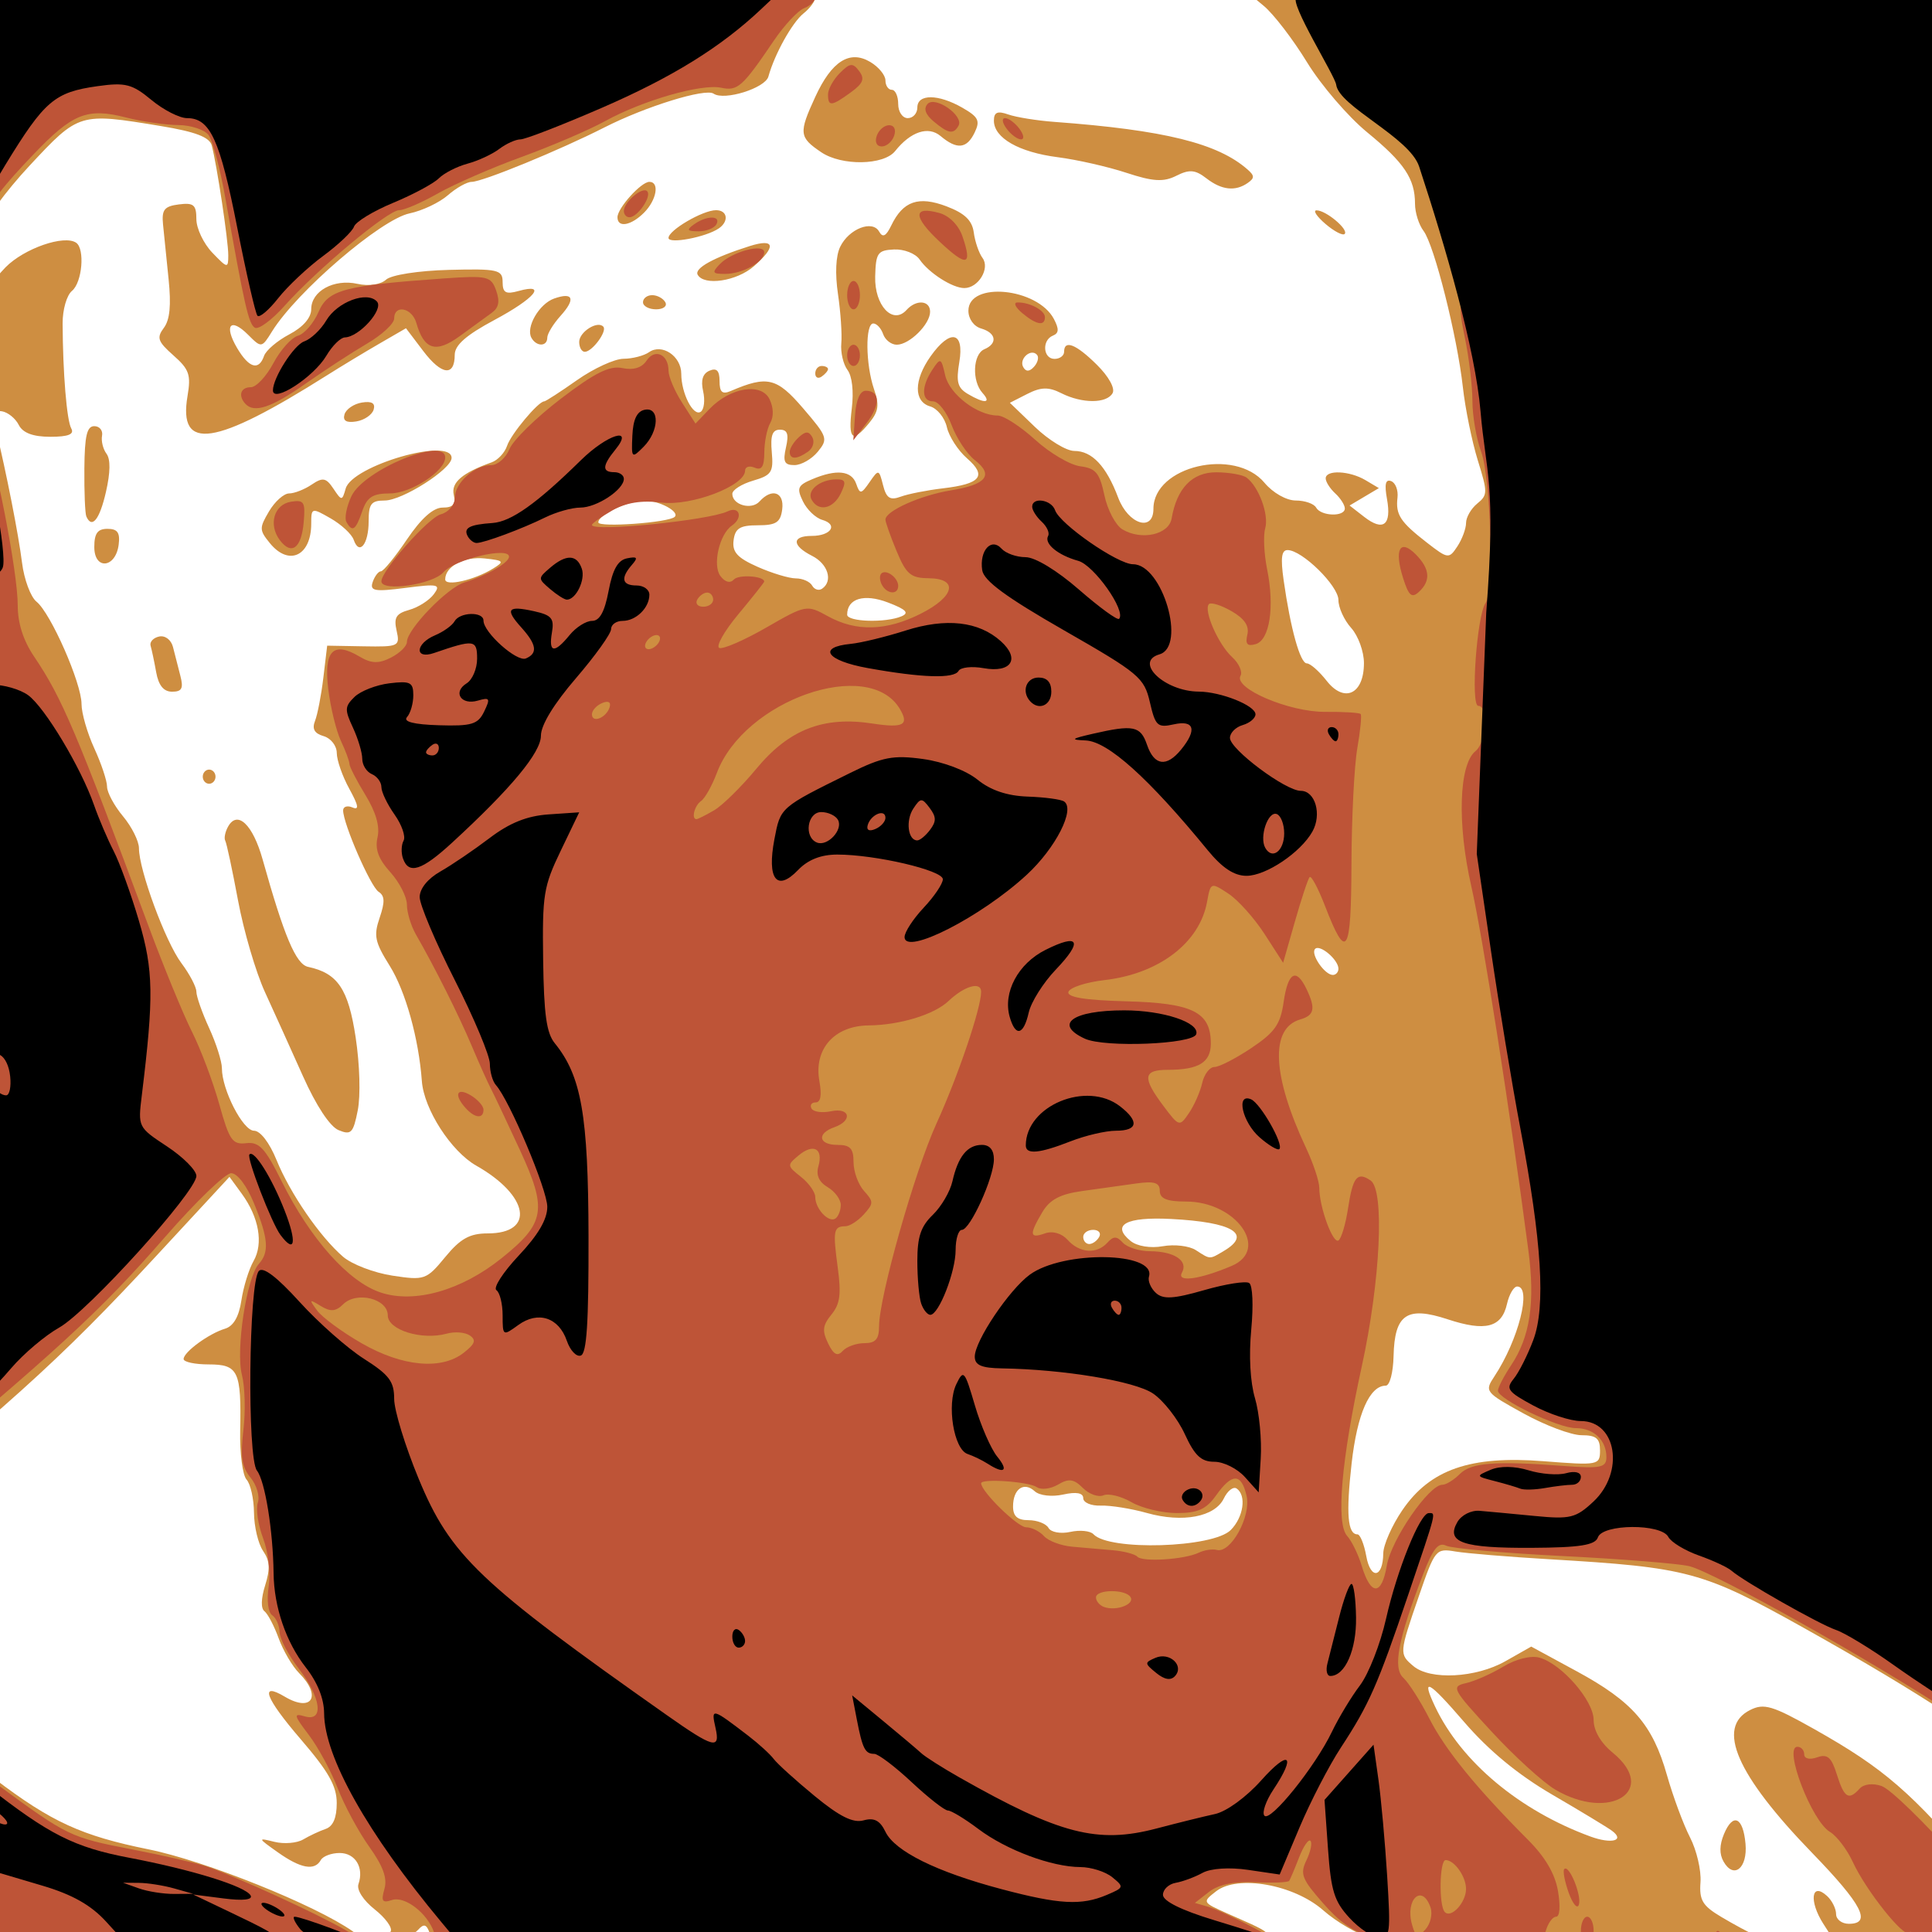 <?xml version="1.0" encoding="UTF-8" standalone="no"?>
<svg
   xmlns:dc="http://purl.org/dc/elements/1.1/"
   xmlns:cc="http://creativecommons.org/ns#"
   xmlns:rdf="http://www.w3.org/1999/02/22-rdf-syntax-ns#"
   xmlns:svg="http://www.w3.org/2000/svg"
   xmlns="http://www.w3.org/2000/svg"
   xmlns:sodipodi="http://sodipodi.sourceforge.net/DTD/sodipodi-0.dtd"
   xmlns:inkscape="http://www.inkscape.org/namespaces/inkscape"
   viewBox="0 0 512 512"
   id="svg8438"
   version="1.1"
   inkscape:version="0.48.4 r9939"
   width="100%"
   height="100%"
   sodipodi:docname="breadhat.svg">
  <rect x="0" y="0" width="512" height="512" fill="#808080" stroke="none"/>
  <defs
     id="defs8462">
    <linearGradient
       id="linearGradient4077">
      <stop
         id="stop4079"
         offset="0"
         style="stop-color:#aa4400;stop-opacity:1;" />
      <stop
         style="stop-color:#ff9f00;stop-opacity:1;"
         offset="0.228"
         id="stop4081" />
      <stop
         style="stop-color:#803300;stop-opacity:1;"
         offset="0.495"
         id="stop4083" />
      <stop
         id="stop4085"
         offset="1"
         style="stop-color:#562200;stop-opacity:1;" />
    </linearGradient>
    <linearGradient
       id="linearGradient4057">
      <stop
         style="stop-color:#aa4400;stop-opacity:1;"
         offset="0"
         id="stop4059" />
      <stop
         id="stop4067"
         offset="0.228"
         style="stop-color:#ecd1a4;stop-opacity:1;" />
      <stop
         id="stop4065"
         offset="0.501"
         style="stop-color:#803300;stop-opacity:1;" />
      <stop
         style="stop-color:#562200;stop-opacity:1;"
         offset="1"
         id="stop4061" />
    </linearGradient>
    <linearGradient
       id="linearGradient3890">
      <stop
         style="stop-color:#701b1b;stop-opacity:1;"
         offset="0"
         id="stop3892" />
      <stop
         style="stop-color:#e31600;stop-opacity:1;"
         offset="1"
         id="stop3894" />
    </linearGradient>
    <linearGradient
       id="linearGradient3882">
      <stop
         style="stop-color:#600b0b;stop-opacity:1;"
         offset="0"
         id="stop3884" />
      <stop
         style="stop-color:#d11414;stop-opacity:1;"
         offset="1"
         id="stop3886" />
    </linearGradient>
    <linearGradient
       id="linearGradient3872">
      <stop
         style="stop-color:#800600;stop-opacity:1;"
         offset="0"
         id="stop3874" />
      <stop
         style="stop-color:#ff0004;stop-opacity:0;"
         offset="1"
         id="stop3876" />
    </linearGradient>
  </defs>
  <sodipodi:namedview
     pagecolor="#000000"
     bordercolor="#666666"
     borderopacity="1"
     objecttolerance="10"
     gridtolerance="10"
     guidetolerance="10"
     inkscape:pageopacity="0"
     inkscape:pageshadow="2"
     inkscape:window-width="1190"
     inkscape:window-height="1126"
     id="namedview8460"
     showgrid="false"
     inkscape:zoom="0.70710678"
     inkscape:cx="300.61354"
     inkscape:cy="239.49084"
     inkscape:window-x="160"
     inkscape:window-y="130"
     inkscape:window-maximized="0"
     inkscape:current-layer="g8466" />
  <g
     id="g8466">
    <path
       inkscape:connector-curvature="0"
       d="M -13.466,0.189 H 462.564 V 516.43 H -13.466 z"
       id="path3978"
       style="fill:#000000" />
    <path
       inkscape:connector-curvature="0"
       id="path4546"
       d="m -174.527,256.493 0,-258.965 388.887,0 388.887,0 0,258.965 0,258.965 -388.887,0 -388.887,0 0,-258.965 z"
       style="fill:#ffffff" />
    <path
       inkscape:connector-curvature="0"
       id="path4544"
       d="m -173.925,507.483 c 0.504,-4.386 0.956,-8.186 1.003,-8.445 0.047,-0.258 1.182,-0.469 2.522,-0.469 3.647,0 4.615,2.953 3.375,10.289 -0.83,4.912 -1.972,6.6 -4.467,6.6 -2.959,0 -3.244,-0.933 -2.434,-7.975 z m 28.915,6.228 c 0.535,-0.961 0.243,-2.247 -0.648,-2.859 -0.891,-0.611 -2.133,-4.902 -2.759,-9.534 -1.533,-11.348 -6.262,-17.754 -13.129,-17.787 -11.966,-0.057 -12.981,-1.143 -12.981,-13.892 0,-6.684 0.896,-12.675 2.114,-14.131 1.691,-2.022 1.691,-2.262 0,-1.203 -1.292,0.81 -2.114,0.202 -2.114,-1.565 0,-1.638 2.014,-3.361 4.65,-3.977 2.557,-0.598 5.971,-1.881 7.586,-2.851 4.517,-2.713 5.356,-2.254 8.781,4.805 2.156,4.442 4.39,6.568 6.905,6.568 2.045,0 7.367,3.092 11.826,6.872 7.204,6.105 8.635,6.651 12.83,4.894 4.369,-1.83 4.759,-1.613 5.238,2.92 0.336,3.177 2.596,6.383 6.435,9.128 3.255,2.327 7.599,6.101 9.654,8.385 4.005,4.452 4.196,4.258 6.299,-6.397 0.565,-2.863 2.16,-5.161 3.582,-5.161 1.41,0 4.493,-1.403 6.851,-3.118 2.973,-2.162 7.315,-2.997 14.158,-2.723 8.451,0.338 10.242,-0.193 12.45,-3.692 2.357,-3.734 2.28,-4.537 -0.89,-9.297 -3.585,-5.381 -3.034,-9.319 1.303,-9.319 1.367,0 6.838,2.424 12.159,5.387 6.143,3.421 13.84,5.873 21.087,6.717 9.68,1.128 13.059,2.581 22.257,9.571 14.962,11.37 23.054,15.075 40.726,18.644 15.016,3.033 44.235,14.764 54.106,21.721 5.016,3.535 3.701,3.576 -117.189,3.607 -75.035,0.019 -121.885,-0.643 -121.288,-1.715 z m 258.892,-1.382 c -0.824,-2.385 -1.551,-2.608 -3.055,-0.938 -2.327,2.583 -8.701,2.982 -7.295,0.457 0.531,-0.953 -1.375,-3.582 -4.235,-5.842 -3.026,-2.391 -4.824,-5.197 -4.3,-6.711 1.511,-4.369 -0.832,-8.232 -4.993,-8.232 -2.171,0 -4.417,0.844 -4.991,1.877 -1.619,2.908 -5.323,2.24 -11.372,-2.05 -5.386,-3.82 -5.411,-3.896 -0.907,-2.785 2.546,0.628 5.97,0.346 7.609,-0.628 1.639,-0.973 4.311,-2.227 5.938,-2.786 1.986,-0.682 2.959,-2.932 2.959,-6.844 0,-4.521 -2.145,-8.324 -9.569,-16.962 -9.372,-10.905 -11.017,-15.299 -4.214,-11.258 7.205,4.279 9.883,-0.143 3.792,-6.261 -1.775,-1.783 -4.205,-5.925 -5.399,-9.204 -1.195,-3.28 -2.889,-6.506 -3.765,-7.169 -0.986,-0.746 -0.913,-3.37 0.191,-6.885 1.372,-4.367 1.242,-6.472 -0.563,-9.115 -1.291,-1.89 -2.371,-6.434 -2.4,-10.098 -0.03,-3.664 -0.916,-7.619 -1.97,-8.788 -1.054,-1.169 -1.814,-7.006 -1.691,-12.97 0.328,-15.814 -0.499,-17.555 -8.343,-17.555 -3.657,0 -6.649,-0.641 -6.649,-1.425 0,-1.852 6.665,-6.734 10.973,-8.038 2.243,-0.679 3.689,-3.18 4.339,-7.506 0.536,-3.568 1.986,-8.26 3.223,-10.427 2.659,-4.656 1.441,-11.584 -3.139,-17.861 l -3.245,-4.448 -19.18,20.719 c -26.046,28.137 -39.818,40.525 -91.435,82.246 l -24.912,20.137 -8.904,-2.808 c -30.78,-9.706 -45.431,-12.826 -56.58,-12.05 -11.378,0.792 -25.081,6.179 -31.369,12.333 -2.816,2.756 -2.959,-7.677 -2.959,-216.014 l 0,-218.91 195.289,0 c 121.239,0 195.289,0.671 195.289,1.77 0,0.974 -1.383,2.874 -3.073,4.222 -3.023,2.412 -7.687,10.78 -9.341,16.758 -0.854,3.087 -11.704,6.473 -14.53,4.534 -2.18,-1.496 -17.955,3.379 -28.853,8.917 -12.006,6.1 -32.405,14.465 -35.276,14.465 -1.229,0 -4.059,1.594 -6.29,3.541 -2.231,1.948 -6.795,4.111 -10.142,4.808 -7.6,1.582 -29.903,20.723 -36.449,31.28 -2.739,4.418 -2.812,4.428 -6.351,0.884 -4.685,-4.691 -6.473,-2.519 -2.904,3.527 3.138,5.315 5.755,6.078 7.137,2.08 0.508,-1.468 3.527,-4.041 6.71,-5.718 3.623,-1.908 5.787,-4.394 5.787,-6.647 0,-4.831 6.007,-8.121 12.284,-6.728 2.967,0.659 6.126,0.196 7.537,-1.104 1.374,-1.266 8.613,-2.395 16.666,-2.6 12.976,-0.33 14.237,-0.046 14.237,3.205 0,2.868 0.829,3.336 4.227,2.389 7.713,-2.148 4.292,1.963 -6.384,7.674 -7.475,3.998 -10.527,6.673 -10.532,9.229 -0.012,5.846 -3.479,5.426 -8.361,-1.013 l -4.561,-6.016 -7.062,4.088 c -3.884,2.248 -10.106,6.009 -13.825,8.358 -29.86,18.85 -39.503,20.292 -37.008,5.534 0.955,-5.649 0.462,-7.075 -3.722,-10.778 -4.168,-3.688 -4.514,-4.68 -2.549,-7.307 1.594,-2.132 1.969,-5.981 1.257,-12.889 -0.559,-5.417 -1.224,-11.96 -1.477,-14.54 -0.381,-3.877 0.346,-4.794 4.189,-5.285 3.926,-0.501 4.65,0.105 4.65,3.895 0,2.469 1.902,6.472 4.227,8.896 4.018,4.189 4.227,4.222 4.227,0.672 0,-3.91 -2.99,-23.79 -4.372,-29.07 C 55.543,36.346 51.81,34.919 42.623,33.403 21.01,29.835 20.942,29.855 7.867,43.865 1.421,50.772 -4.264,58.583 -4.766,61.223 c -0.502,2.64 -1.562,6.594 -2.354,8.787 -1.736,4.802 -0.19,19.81 1.893,18.382 0.81,-0.556 1.473,-3.541 1.473,-6.635 0,-3.895 1.61,-7.257 5.236,-10.933 4.919,-4.987 15.528,-8.673 18.699,-6.497 2.367,1.623 1.603,10.518 -1.094,12.748 -1.408,1.164 -2.508,4.981 -2.492,8.651 0.058,13.114 1.092,25.663 2.293,27.82 0.863,1.549 -0.789,2.205 -5.551,2.205 -4.582,0 -7.293,-1.018 -8.364,-3.143 -0.872,-1.729 -2.88,-3.354 -4.462,-3.612 -2.342,-0.381 -2.651,0.466 -1.662,4.55 2.85,11.77 6.061,28.108 6.993,35.583 0.551,4.425 2.277,9.069 3.835,10.321 3.77,3.029 11.931,21.576 11.931,27.114 0,2.419 1.522,7.708 3.382,11.754 1.86,4.046 3.382,8.614 3.382,10.15 0,1.536 1.902,5.071 4.227,7.855 2.325,2.784 4.227,6.596 4.227,8.471 0,5.768 7.042,24.835 11.24,30.434 2.187,2.917 3.977,6.328 3.977,7.579 0,1.251 1.522,5.587 3.382,9.636 1.86,4.049 3.382,8.843 3.382,10.654 0,5.71 5.575,16.556 8.51,16.556 1.658,0 4.1,3.171 5.952,7.73 3.61,8.884 11.519,20.385 17.663,25.682 2.325,2.004 8.202,4.25 13.06,4.99 8.509,1.296 9.022,1.115 13.992,-4.923 4.028,-4.894 6.499,-6.268 11.27,-6.268 12.637,0 10.945,-10.032 -3.027,-17.946 -6.683,-3.785 -13.882,-14.962 -14.429,-22.4 -0.832,-11.312 -4.326,-23.847 -8.52,-30.563 -3.954,-6.332 -4.295,-7.961 -2.669,-12.742 1.436,-4.223 1.369,-5.806 -0.291,-6.891 -2.141,-1.4 -9.386,-18.035 -9.386,-21.552 0,-1.011 1.108,-1.367 2.462,-0.79 1.839,0.783 1.627,-0.47 -0.839,-4.96 -1.815,-3.304 -3.304,-7.565 -3.307,-9.468 -0.004,-1.909 -1.564,-3.912 -3.484,-4.469 -2.448,-0.71 -3.122,-1.908 -2.277,-4.047 0.66,-1.671 1.654,-6.837 2.209,-11.482 l 1.009,-8.445 9.687,0.172 c 9.292,0.165 9.647,-0.004 8.712,-4.141 -0.788,-3.485 -0.146,-4.543 3.347,-5.516 2.377,-0.662 5.305,-2.526 6.505,-4.141 1.952,-2.627 1.162,-2.804 -7.49,-1.683 -8.209,1.065 -9.525,0.827 -8.696,-1.57 0.537,-1.554 1.515,-2.825 2.172,-2.825 0.658,0 3.761,-3.8 6.897,-8.445 3.763,-5.573 6.977,-8.445 9.455,-8.445 2.781,0 3.548,-0.875 2.96,-3.372 -0.767,-3.254 2.253,-5.848 10.026,-8.613 1.649,-0.586 3.494,-2.563 4.101,-4.392 1.029,-3.101 8.275,-11.771 9.838,-11.771 0.385,0 4.299,-2.533 8.698,-5.63 4.399,-3.096 9.942,-5.643 12.317,-5.658 2.375,-0.015 5.419,-0.801 6.764,-1.746 3.416,-2.398 8.545,1.033 8.545,5.717 0,5.203 3.19,11.423 5.163,10.069 0.887,-0.608 1.172,-3.051 0.635,-5.428 -0.663,-2.933 -0.122,-4.686 1.685,-5.456 1.895,-0.807 2.662,-0.011 2.662,2.761 0,2.942 0.724,3.584 2.959,2.625 9.687,-4.159 12.204,-3.559 19.174,4.573 6.51,7.595 6.684,8.108 3.914,11.505 -1.595,1.956 -4.386,3.556 -6.202,3.556 -2.679,0 -3.102,-0.886 -2.242,-4.691 0.797,-3.524 0.395,-4.691 -1.616,-4.691 -1.99,0 -2.54,1.525 -2.146,5.95 0.475,5.321 -0.05,6.121 -4.964,7.56 -3.022,0.885 -5.495,2.456 -5.495,3.491 0,2.95 5.091,4.37 7.215,2.013 3.275,-3.635 6.592,-2.477 6.006,2.097 -0.443,3.46 -1.608,4.222 -6.458,4.222 -4.742,0 -6.02,0.791 -6.429,3.979 -0.401,3.12 0.975,4.639 6.375,7.037 3.787,1.682 8.348,3.058 10.134,3.058 1.786,0 3.726,0.858 4.31,1.907 0.584,1.049 1.77,1.421 2.636,0.828 2.96,-2.03 1.578,-6.566 -2.653,-8.706 -5.382,-2.722 -5.43,-5.288 -0.1,-5.288 5.136,0 7.101,-3.001 2.785,-4.254 -1.757,-0.51 -4.062,-2.725 -5.121,-4.922 -1.686,-3.497 -1.378,-4.227 2.479,-5.854 6.424,-2.711 10.44,-2.282 11.659,1.244 0.967,2.798 1.315,2.752 3.535,-0.469 2.385,-3.46 2.497,-3.435 3.568,0.802 0.873,3.451 1.86,4.095 4.678,3.056 1.964,-0.725 6.995,-1.719 11.18,-2.21 10.053,-1.179 11.746,-3.282 6.398,-7.951 -2.38,-2.078 -4.784,-5.801 -5.344,-8.274 -0.559,-2.473 -2.547,-4.941 -4.417,-5.484 -4.405,-1.279 -4.36,-6.983 0.104,-13.283 5.211,-7.353 8.987,-6.598 7.615,1.522 -0.889,5.261 -0.472,6.835 2.237,8.445 4.451,2.644 6.396,2.507 3.89,-0.274 -2.843,-3.155 -2.531,-10.269 0.507,-11.563 3.58,-1.525 3.148,-4.336 -0.845,-5.495 -1.948,-0.565 -3.382,-2.56 -3.382,-4.705 0,-7.88 18.32,-6.097 22.67,2.206 1.384,2.642 1.318,3.739 -0.267,4.379 -2.979,1.203 -2.639,6.17 0.423,6.17 1.395,0 2.536,-0.844 2.536,-1.877 0,-3.29 3.171,-2.033 8.697,3.448 3.126,3.1 4.861,6.236 4.154,7.506 -1.557,2.796 -8.093,2.798 -13.617,0.004 -3.322,-1.68 -5.369,-1.637 -8.956,0.19 l -4.65,2.368 6.622,6.378 c 3.642,3.508 8.343,6.378 10.447,6.378 4.711,0 8.487,4.019 11.636,12.385 2.664,7.075 9.338,9.188 9.338,2.955 0,-11.314 21.539,-16.358 29.441,-6.895 2.225,2.665 5.799,4.691 8.274,4.691 2.396,0 4.826,0.844 5.401,1.877 1.287,2.311 7.609,2.502 7.609,0.23 0,-0.906 -1.141,-2.698 -2.536,-3.983 -1.395,-1.285 -2.536,-3.077 -2.536,-3.983 0,-2.324 6.313,-2.046 10.54,0.464 l 3.554,2.111 -3.882,2.306 -3.882,2.306 3.874,3.011 c 5.057,3.931 7.289,2.189 6.044,-4.717 -0.713,-3.958 -0.398,-5.325 1.098,-4.758 1.154,0.437 1.911,2.405 1.682,4.373 -0.527,4.528 0.729,6.443 7.84,11.96 5.533,4.292 5.813,4.326 8.031,0.958 1.264,-1.919 2.299,-4.712 2.299,-6.207 0,-1.495 1.332,-3.804 2.959,-5.13 2.789,-2.273 2.798,-2.932 0.152,-11.466 -1.544,-4.98 -3.324,-13.699 -3.955,-19.376 -1.508,-13.55 -7.584,-37.684 -10.431,-41.432 -1.238,-1.629 -2.251,-4.851 -2.251,-7.16 0,-6.655 -2.829,-10.885 -12.679,-18.961 -5.057,-4.146 -12.233,-12.505 -15.947,-18.574 -3.714,-6.069 -8.874,-12.791 -11.467,-14.938 l -4.715,-3.903 136.533,-0.059 136.533,-0.059 0,258.965 0,258.965 -22.645,0 c -25.11,0 -24.698,0.217 -24.698,-12.968 0,-8.513 -7.213,-21.392 -17.693,-31.591 -9.383,-9.132 -29.519,-22.346 -60.085,-39.43 -26.953,-15.065 -30.703,-16.077 -67.633,-18.257 -10.694,-0.631 -21.843,-1.552 -24.774,-2.045 -5.215,-0.878 -5.425,-0.623 -9.722,11.859 -5.211,15.134 -5.225,15.316 -1.433,18.51 4.467,3.764 16.556,3.127 24.342,-1.281 l 6.877,-3.894 12.077,6.554 c 14.802,8.033 20.092,14.122 23.894,27.505 1.613,5.677 4.367,13.109 6.12,16.517 1.753,3.408 3,8.748 2.77,11.868 -0.351,4.771 0.523,6.232 5.501,9.196 3.255,1.938 7.44,4.198 9.299,5.021 5.126,2.269 -94.668,2.838 -102.213,0.583 -3.514,-1.05 -9.148,-4.343 -12.52,-7.317 -7.792,-6.873 -22.694,-9.539 -28.423,-5.085 -3.706,2.881 -3.69,2.912 2.928,5.87 19.587,8.755 24.918,8.295 -96.728,8.341 -104.435,0.039 -113.613,-0.208 -114.608,-3.086 z m 313.278,-27.176 c -1.262,-0.928 -8.381,-5.233 -15.821,-9.566 -9.014,-5.251 -16.77,-11.643 -23.249,-19.161 -9.594,-11.133 -11.575,-12.197 -7.784,-4.178 6.921,14.637 22.352,27.547 41.178,34.45 5.632,2.065 9.247,1.082 5.676,-1.544 z m -60.58,-73.486 c 0.026,-2.261 2.298,-7.413 5.049,-11.449 7.372,-10.812 18.035,-14.511 37.428,-12.984 14.513,1.143 14.963,1.057 14.963,-2.855 0,-3.2 -1.013,-4.034 -4.899,-4.034 -2.694,0 -9.601,-2.589 -15.349,-5.754 -10.218,-5.626 -10.39,-5.846 -7.735,-9.852 6.375,-9.62 9.97,-23.801 6.034,-23.801 -0.912,0 -2.129,2.081 -2.704,4.624 -1.414,6.252 -5.706,7.363 -15.707,4.067 -10.822,-3.567 -14.087,-1.348 -14.35,9.75 -0.103,4.372 -1.015,7.831 -2.065,7.831 -4.28,0 -7.565,7.467 -9.047,20.564 -1.514,13.378 -1.067,18.843 1.54,18.843 0.714,0 1.765,2.589 2.335,5.754 1.144,6.347 4.43,5.833 4.505,-0.704 z m -40.425,-6.19 c 3.394,-3.409 4.221,-9.183 1.574,-10.999 -0.883,-0.606 -2.414,0.575 -3.402,2.623 -2.361,4.897 -10.896,6.517 -20.354,3.865 -4.185,-1.174 -9.701,-2.058 -12.258,-1.965 -2.557,0.093 -4.65,-0.794 -4.65,-1.972 0,-1.4 -1.84,-1.732 -5.314,-0.961 -2.987,0.663 -6.287,0.284 -7.535,-0.865 -2.867,-2.641 -5.75,-0.627 -5.75,4.019 0,2.611 1.169,3.642 4.127,3.642 2.27,0 4.645,0.93 5.277,2.066 0.634,1.138 3.226,1.605 5.771,1.04 2.541,-0.564 5.302,-0.287 6.135,0.615 4.122,4.467 31.663,3.627 36.378,-1.108 z m -1.781,-73.988 c 7.523,-4.468 2.302,-7.611 -14.039,-8.45 -11.932,-0.613 -15.952,1.581 -10.702,5.842 1.713,1.39 5.27,1.966 8.522,1.381 3.07,-0.553 6.999,-0.092 8.731,1.025 3.927,2.533 3.58,2.523 7.487,0.202 z m -33.082,-3.687 c 0.575,-1.032 -0.141,-1.877 -1.591,-1.877 -1.45,0 -2.636,0.844 -2.636,1.877 0,1.032 0.716,1.877 1.591,1.877 0.875,0 2.061,-0.844 2.636,-1.877 z M 354.698,256.723 c 0,-2.4 -4.972,-6.597 -6.2,-5.234 -1.228,1.363 2.554,6.881 4.716,6.881 0.816,0 1.484,-0.741 1.484,-1.647 z m 6.763,-80.988 c 0,-3.062 -1.521,-7.252 -3.382,-9.317 -1.86,-2.064 -3.382,-5.399 -3.382,-7.411 0,-3.774 -9.635,-13.231 -13.48,-13.231 -1.603,0 -1.875,2.084 -1.04,7.975 1.822,12.857 4.382,22.05 6.142,22.05 0.9,0 3.263,2.076 5.251,4.613 4.701,6 9.89,3.545 9.89,-4.679 z m -500.819,5.32 c 2.698,-2.994 2.569,-5.254 -0.3,-5.254 -2.868,0 -6.507,4.58 -4.983,6.271 1.615,1.793 2.99,1.528 5.283,-1.017 z m 378.264,-17.724 c 2.129,-0.907 1.228,-1.826 -3.589,-3.664 -6.314,-2.409 -10.811,-1.067 -10.811,3.228 0,1.909 10.216,2.219 14.401,0.437 z M 130.665,150.678 c 3.077,-1.898 2.876,-2.14 -2.224,-2.683 -5.422,-0.578 -10.457,2.096 -10.457,5.554 0,1.941 7.711,0.195 12.681,-2.871 z m 48.139,-13.707 c 1.372,-1.346 -4.003,-4.271 -7.903,-4.302 -4.37,-0.034 -12.338,3.69 -12.338,5.767 0,1.415 18.684,0.062 20.241,-1.465 z m 96.002,-42.956 c -1.611,-1.788 -4.842,1.108 -3.641,3.265 0.714,1.282 1.659,1.249 2.874,-0.098 0.995,-1.105 1.341,-2.53 0.767,-3.166 z M 483.208,509.841 c -3.881,-6.049 -3.188,-11.226 0.988,-7.38 1.312,1.209 2.386,3.361 2.386,4.782 0,1.422 1.522,2.585 3.382,2.585 6.17,0 3.523,-5.113 -9.722,-18.78 -20.067,-20.706 -25.536,-33.281 -16.469,-37.866 3.682,-1.862 5.933,-1.194 17.007,5.044 18.536,10.442 25.761,16.706 43.94,38.093 l 16.267,19.139 -27.087,0 -27.087,0 -3.604,-5.617 z m 67.624,3.74 c 0,-1.032 0.761,-1.877 1.691,-1.877 0.93,0 1.691,0.844 1.691,1.877 0,1.032 -0.761,1.877 -1.691,1.877 -0.93,0 -1.691,-0.844 -1.691,-1.877 z m -94.072,-20.241 c -1.138,-2.002 -1.1,-4.388 0.116,-7.301 2.39,-5.726 5.064,-4.515 5.702,2.583 0.581,6.464 -3.12,9.465 -5.818,4.718 z M 89.731,299.503 c -2.294,-0.951 -5.939,-6.473 -9.44,-14.303 -3.137,-7.015 -7.678,-17.057 -10.09,-22.316 -2.413,-5.258 -5.615,-16.164 -7.117,-24.235 -1.502,-8.071 -3.029,-15.209 -3.393,-15.863 -0.364,-0.653 -0.028,-2.326 0.747,-3.718 2.479,-4.452 6.564,-0.569 9.164,8.71 5.716,20.402 8.831,27.765 12.037,28.45 7.855,1.679 10.671,5.851 12.611,18.68 1.092,7.225 1.329,15.433 0.558,19.346 -1.188,6.028 -1.763,6.622 -5.076,5.249 z m -35.998,-93.676 c 0,-1.032 0.761,-1.877 1.691,-1.877 0.93,0 1.691,0.844 1.691,1.877 0,1.032 -0.761,1.877 -1.691,1.877 -0.93,0 -1.691,-0.844 -1.691,-1.877 z M 41.39,178.147 c -0.511,-2.838 -1.177,-5.993 -1.479,-7.011 -0.302,-1.018 0.717,-2.122 2.265,-2.452 1.588,-0.339 3.187,0.876 3.67,2.789 0.471,1.865 1.348,5.291 1.949,7.613 0.867,3.346 0.412,4.222 -2.191,4.222 -2.23,0 -3.583,-1.656 -4.214,-5.161 z m -16.401,-33.171 c 0,-3.632 0.867,-4.829 3.499,-4.829 2.658,0 3.369,1.011 2.959,4.203 -0.802,6.237 -6.458,6.785 -6.458,0.626 z m 46.537,-1.028 c -2.829,-3.469 -2.843,-4.006 -0.223,-8.445 1.539,-2.607 3.932,-4.739 5.318,-4.739 1.386,0 4.078,-1.056 5.982,-2.346 2.924,-1.981 3.816,-1.816 5.744,1.068 2.205,3.298 2.315,3.297 3.265,-0.023 1.744,-6.097 28.063,-13.699 28.063,-8.105 0,2.969 -13.056,11.283 -17.72,11.283 -3.588,0 -4.261,0.872 -4.261,5.519 0,6.08 -2.489,9.151 -3.963,4.889 -0.515,-1.488 -3.257,-4.038 -6.095,-5.667 -5.038,-2.891 -5.159,-2.858 -5.159,1.403 0,8.55 -5.915,11.338 -10.951,5.163 z M 22.88,136.863 c -0.34,-0.774 -0.575,-6.474 -0.522,-12.667 0.074,-8.71 0.669,-11.259 2.631,-11.259 1.395,0 2.319,1.144 2.054,2.543 -0.265,1.399 0.265,3.543 1.179,4.764 1.091,1.459 1.041,4.933 -0.146,10.124 -1.676,7.327 -3.713,9.873 -5.196,6.495 z M 225.732,108.263 c 0.548,-4.532 0.098,-8.568 -1.139,-10.222 -1.124,-1.503 -1.862,-4.678 -1.639,-7.055 0.223,-2.377 -0.171,-8.236 -0.876,-13.021 -0.803,-5.456 -0.591,-10.131 0.571,-12.54 2.31,-4.791 8.561,-7.235 10.339,-4.042 0.939,1.686 1.827,1.234 3.209,-1.633 3.119,-6.467 7.218,-7.885 14.643,-5.066 4.824,1.832 6.795,3.723 7.22,6.928 0.322,2.425 1.366,5.464 2.321,6.754 2.045,2.763 -1.109,7.975 -4.826,7.975 -3.141,0 -9.401,-4.001 -11.852,-7.576 -1.088,-1.586 -4.141,-2.78 -6.784,-2.652 -4.343,0.21 -4.823,0.902 -4.987,7.184 -0.2,7.68 4.679,12.876 8.309,8.847 2.564,-2.846 6.244,-2.567 6.244,0.474 0,3.318 -5.476,8.735 -8.829,8.735 -1.455,0 -3.083,-1.267 -3.618,-2.815 -0.535,-1.548 -1.707,-2.815 -2.604,-2.815 -2.167,0 -2.049,10.867 0.188,17.406 1.451,4.241 1.221,5.897 -1.239,8.914 -4.488,5.504 -5.659,4.552 -4.652,-3.783 z m -134.434,1.547 c 0.409,-1.377 2.481,-2.786 4.604,-3.131 2.623,-0.426 3.622,0.175 3.117,1.877 -0.409,1.377 -2.481,2.786 -4.604,3.131 -2.623,0.426 -3.622,-0.175 -3.117,-1.877 z M 216.051,98.973 c 0,-1.093 0.761,-1.987 1.691,-1.987 0.93,0 1.691,0.372 1.691,0.828 0,0.455 -0.761,1.349 -1.691,1.987 -0.93,0.638 -1.691,0.265 -1.691,-0.828 z m -62.56,-8.354 c 0,-2.667 4.87,-5.743 6.401,-4.043 1.079,1.198 -2.953,6.657 -4.917,6.657 -0.816,0 -1.484,-1.176 -1.484,-2.614 z m -12.66,-1.1 c -1.548,-2.78 2.056,-9.007 6.022,-10.404 5.067,-1.785 5.761,0.079 1.706,4.579 -1.937,2.15 -3.523,4.754 -3.523,5.786 0,2.409 -2.871,2.436 -4.205,0.039 z m 29.568,-9.422 c 0,-1.032 1.096,-1.877 2.436,-1.877 1.34,0 2.907,0.844 3.481,1.877 0.575,1.032 -0.522,1.877 -2.436,1.877 -1.915,0 -3.481,-0.844 -3.481,-1.877 z m 14.493,-7.288 c -0.956,-1.716 4.291,-4.602 13.828,-7.607 6.647,-2.094 7.073,0.109 1.04,5.377 -4.526,3.951 -13.186,5.251 -14.868,2.231 z m -7.73,-9.75 c 0,-2.049 9.089,-7.357 12.597,-7.357 3.041,0 3.485,2.938 0.73,4.828 -3.378,2.317 -13.327,4.205 -13.327,2.529 z m 174.129,-3.69 c -2.311,-1.971 -3.396,-3.602 -2.411,-3.625 2.444,-0.057 8.559,5.048 7.481,6.244 -0.477,0.53 -2.759,-0.649 -5.07,-2.62 z M 163.636,57.578 c 0,-2.434 6.261,-9.383 8.454,-9.383 2.755,0 1.929,4.809 -1.401,8.154 -3.452,3.467 -7.053,4.095 -7.053,1.229 z M 319.681,47.24 c -2.919,-2.269 -4.497,-2.401 -7.933,-0.663 -3.385,1.712 -6.171,1.548 -13.218,-0.776 -4.911,-1.62 -13.113,-3.483 -18.228,-4.14 -10.295,-1.323 -16.908,-5.108 -16.908,-9.678 0,-2.248 0.944,-2.657 3.804,-1.647 2.092,0.739 7.609,1.625 12.258,1.969 29.109,2.154 43.333,5.673 51.227,12.675 1.798,1.594 1.798,2.224 0,3.49 -3.304,2.326 -6.952,1.918 -11.003,-1.231 z M 217.649,40.352 c -5.9,-3.982 -6.017,-5.061 -1.592,-14.687 4.352,-9.468 9.116,-12.489 14.578,-9.245 2.209,1.312 4.016,3.509 4.016,4.883 0,1.374 0.761,2.498 1.691,2.498 0.93,0 1.691,1.689 1.691,3.753 0,2.085 1.127,3.753 2.536,3.753 1.395,0 2.536,-1.267 2.536,-2.815 0,-3.641 5.545,-3.611 11.948,0.065 4.257,2.443 4.747,3.438 3.238,6.568 -2.084,4.321 -4.676,4.587 -9.031,0.926 -3.25,-2.732 -7.913,-1.188 -12.04,3.986 -3.024,3.792 -14.154,3.971 -19.571,0.315 z"
       style="fill:#ce8e41;fill-opacity:1" />
    <path
       inkscape:connector-curvature="0"
       id="path4542"
       d="m -174.218,509.346 c 0.295,-3.362 1.107,-6.317 1.805,-6.568 3.613,-1.298 4.609,0.143 4.226,6.109 -0.316,4.92 -1.191,6.565 -3.494,6.568 -2.451,0.004 -2.964,-1.233 -2.536,-6.109 z m 28.858,1.07 c -1.162,-2.799 -2.114,-7.258 -2.114,-9.909 0,-2.651 -1.973,-8.043 -4.386,-11.983 -3.695,-6.035 -5.057,-6.976 -8.653,-5.974 -9.361,2.608 -15.108,-13.017 -6.406,-17.418 2.381,-1.204 4.227,-3.717 4.227,-5.755 0,-2.807 0.853,-3.386 3.804,-2.584 2.092,0.569 4.719,1.826 5.837,2.794 1.118,0.968 3.61,1.205 5.538,0.526 2.495,-0.879 5.932,0.7 11.921,5.475 9.031,7.201 11.651,7.988 14.832,4.458 1.578,-1.751 2.029,-1.278 2.029,2.131 0,4.237 6.962,13.257 10.232,13.257 0.882,0 1.604,1.689 1.604,3.753 0,2.064 1.09,3.753 2.422,3.753 1.332,0 2.905,1.689 3.496,3.753 0.59,2.064 1.763,3.753 2.607,3.753 1.68,0 6.693,-9.835 6.693,-13.133 0,-2.554 8.23,-10.762 12.34,-12.307 1.672,-0.628 4.087,-0.178 5.366,1 3.898,3.591 14.768,-0.795 18.073,-7.293 2.66,-5.228 2.637,-5.692 -0.423,-8.765 -3.504,-3.519 -4.186,-7.417 -1.607,-9.185 0.893,-0.613 6.262,1.485 11.931,4.661 6.912,3.872 13.957,6.153 21.386,6.923 9.617,0.997 12.783,2.4 23.999,10.638 18.5,13.589 19.288,13.969 35.463,17.094 8.06,1.557 16.937,3.584 19.727,4.504 7.266,2.396 29.312,12.467 36.837,16.829 l 6.403,3.711 -53.323,0.15 C 4.306,515.386 -8.827,514.873 -8.827,513.189 c 0,-1.718 -0.469,-1.714 -2.029,0.017 -2.612,2.899 -7.021,2.963 -5.415,0.08 0.876,-1.573 0.087,-1.719 -2.859,-0.528 -2.238,0.905 -31.079,1.893 -64.093,2.196 l -60.024,0.551 -2.114,-5.089 z m 260.388,1.681 c -1.761,-5.105 -7.754,-9.708 -11.16,-8.571 -2.555,0.853 -2.919,0.32 -1.992,-2.923 0.814,-2.845 -0.323,-6.009 -4.023,-11.194 -2.837,-3.975 -6.59,-10.936 -8.34,-15.468 -1.75,-4.532 -5.201,-10.902 -7.667,-14.155 -4.007,-5.285 -4.122,-5.81 -1.081,-4.928 5.162,1.498 4.349,-4.933 -1.6,-12.657 -2.752,-3.573 -5.035,-7.925 -5.072,-9.67 -0.038,-1.745 -0.913,-3.753 -1.946,-4.461 -1.102,-0.756 -1.493,-3.916 -0.946,-7.655 0.533,-3.642 -0.104,-9.118 -1.488,-12.792 -1.33,-3.534 -1.954,-7.77 -1.385,-9.414 0.569,-1.645 -0.3,-4.625 -1.931,-6.626 -2.341,-2.871 -2.739,-5.523 -1.893,-12.6 0.589,-4.93 0.412,-11.514 -0.393,-14.631 -1.686,-6.524 1.24,-25.797 4.459,-29.37 2.84,-3.153 2.558,-6.751 -1.263,-16.094 -1.913,-4.678 -4.41,-7.975 -6.04,-7.975 -1.528,0 -9.364,7.551 -17.414,16.781 -17.401,19.953 -28.499,30.146 -75.504,69.357 -19.529,16.29 -36.551,31.018 -37.828,32.729 -3.655,4.899 -3.902,4.86 -41.272,-6.362 -14.955,-4.491 -22.331,-5.786 -29.589,-5.192 -10.386,0.849 -28.115,8.765 -31.848,14.22 -1.85,2.705 -2.239,-34.049 -2.284,-215.843 l -0.054,-219.103 195.289,0.045 c 117.159,0.027 195.289,0.733 195.289,1.765 0,0.946 -1.332,2.234 -2.959,2.862 -1.627,0.628 -5.242,4.508 -8.031,8.622 -8.325,12.276 -9.57,13.388 -13.957,12.457 -5.247,-1.113 -20.784,3.36 -30.758,8.855 -4.235,2.333 -14.168,6.595 -22.073,9.47 -7.905,2.875 -17.899,7.23 -22.209,9.677 -4.311,2.447 -8.941,4.45 -10.29,4.45 -2.956,0 -21.712,15.657 -30.355,25.339 -3.417,3.828 -6.979,6.433 -7.917,5.79 C 65.846,85.695 64.784,81.002 59.671,52.211 58.322,44.614 56.341,37.225 55.269,35.791 54.196,34.357 50.559,33.162 47.185,33.137 43.812,33.112 37.653,32.222 33.499,31.16 23.062,28.491 19.254,30.015 8.709,41.083 -6.312,56.85 -7.982,61.035 -7.982,82.912 c 0,13.184 0.862,21.277 2.897,27.21 3.945,11.496 9.784,41.507 9.784,50.283 0,4.776 1.453,9.315 4.361,13.625 7.398,10.965 11.135,19.768 30.233,71.205 4.024,10.837 9.227,23.504 11.562,28.148 2.336,4.644 5.601,13.308 7.257,19.251 2.67,9.582 3.478,10.752 7.135,10.321 3.435,-0.405 5.007,1.287 9.409,10.13 7.617,15.3 17.682,26.603 26.215,29.441 8.993,2.99 21.419,-0.537 32.076,-9.105 11.557,-9.292 12.148,-12.826 4.805,-28.722 -3.427,-7.419 -6.896,-14.756 -7.709,-16.304 -0.813,-1.548 -3.081,-6.615 -5.041,-11.259 -3.419,-8.103 -9.735,-20.707 -14.778,-29.49 -1.312,-2.286 -2.386,-5.836 -2.386,-7.89 0,-2.054 -1.975,-5.926 -4.389,-8.605 -3.167,-3.515 -4.114,-6.087 -3.401,-9.238 0.661,-2.924 -0.403,-6.641 -3.22,-11.248 -2.314,-3.785 -4.212,-7.477 -4.218,-8.205 -0.005,-0.728 -1.023,-3.477 -2.26,-6.108 -1.237,-2.631 -2.744,-8.784 -3.347,-13.674 -1.261,-10.209 1.25,-12.853 8.254,-8.693 3.158,1.876 5.072,1.942 8.34,0.29 2.333,-1.18 4.241,-3.049 4.241,-4.155 0,-3.308 10.672,-14.367 15.217,-15.768 6.013,-1.854 11.836,-5.218 11.836,-6.836 0,-2.718 -14.432,0.725 -17.397,4.15 -2.815,3.252 -16.42,5.229 -16.42,2.385 0,-2.822 12.413,-16.831 15.724,-17.746 2.093,-0.578 3.725,-2.495 3.732,-4.383 0.013,-3.956 5.255,-8.663 9.647,-8.663 1.702,0 3.884,-1.922 4.848,-4.271 0.964,-2.349 7.09,-8.347 13.612,-13.329 9.025,-6.893 12.925,-8.832 16.322,-8.111 2.88,0.611 5.145,-0.088 6.385,-1.97 2.19,-3.324 5.817,-1.679 5.817,2.638 0,1.586 1.609,5.392 3.576,8.458 l 3.576,5.574 3.691,-3.848 c 5.51,-5.745 13.768,-7.091 15.936,-2.598 1.068,2.214 1.137,4.623 0.182,6.299 -0.851,1.493 -1.559,5.009 -1.573,7.815 -0.019,3.758 -0.694,4.817 -2.562,4.021 -1.395,-0.594 -2.536,-0.238 -2.536,0.79 0,4.021 -14.237,9.452 -22.175,8.459 -5.267,-0.659 -9.391,0.008 -13.052,2.109 -2.944,1.69 -5.353,3.412 -5.353,3.828 0,1.885 30.901,-1.212 35.93,-3.601 3.208,-1.524 4.199,1.677 1.164,3.759 -3.327,2.282 -5.198,10.495 -3.047,13.372 1.224,1.637 2.599,1.995 3.561,0.927 1.269,-1.408 8.045,-0.946 8.045,0.548 0,0.224 -3.088,4.12 -6.863,8.658 -3.775,4.538 -6.034,8.557 -5.021,8.932 1.013,0.375 6.624,-2.07 12.469,-5.434 10.446,-6.011 10.723,-6.062 16.271,-2.99 7.516,4.161 15.53,3.942 24.662,-0.675 9.015,-4.558 10.039,-9.314 2.021,-9.384 -4.7,-0.042 -5.923,-1.081 -8.454,-7.183 -1.627,-3.924 -2.959,-7.68 -2.959,-8.348 0,-2.288 9.301,-6.452 17.291,-7.743 9.493,-1.533 11.5,-4.06 6.385,-8.037 -2.059,-1.601 -4.815,-5.755 -6.124,-9.233 -1.309,-3.477 -3.511,-6.323 -4.894,-6.323 -3.133,0 -3.237,-3.815 -0.228,-8.382 2.156,-3.273 2.35,-3.188 3.406,1.484 1.13,4.998 8.517,10.651 13.917,10.651 1.578,0 6.04,2.884 9.917,6.41 3.877,3.525 9.257,6.692 11.956,7.037 4.118,0.526 5.149,1.766 6.406,7.703 0.824,3.892 2.979,7.955 4.788,9.029 5.051,3 12.288,1.393 13.021,-2.891 1.376,-8.037 5.479,-12.277 11.853,-12.247 3.38,0.015 6.983,0.649 8.007,1.407 3.237,2.399 5.973,9.833 4.944,13.431 -0.545,1.907 -0.319,6.789 0.504,10.851 2.026,10.007 0.686,18.77 -3.036,19.85 -2.222,0.645 -2.792,-0.002 -2.203,-2.503 0.55,-2.333 -0.754,-4.262 -4.227,-6.255 -2.762,-1.585 -5.448,-2.409 -5.968,-1.831 -1.472,1.634 2.492,10.66 6.159,14.024 1.815,1.665 2.815,3.897 2.222,4.96 -1.86,3.34 12.946,9.636 22.469,9.554 4.836,-0.042 9.054,0.217 9.373,0.575 0.319,0.358 -0.082,4.45 -0.89,9.095 -0.809,4.644 -1.504,18.417 -1.544,30.605 -0.08,24.095 -1.281,26.002 -7.019,11.145 -1.806,-4.677 -3.639,-8.11 -4.072,-7.629 -0.433,0.481 -2.19,5.787 -3.903,11.79 l -3.115,10.916 -4.931,-7.635 c -2.712,-4.199 -7.033,-9.017 -9.602,-10.706 -4.615,-3.035 -4.682,-3.008 -5.631,2.209 -1.975,10.858 -12.76,19.069 -27.226,20.728 -4.831,0.554 -9.107,1.949 -9.503,3.101 -0.492,1.433 4.359,2.227 15.366,2.515 17.589,0.461 22.364,2.85 22.364,11.188 0,5.004 -3.214,6.969 -11.4,6.969 -6.565,0 -6.813,2.041 -1.161,9.57 4.153,5.533 4.27,5.565 6.776,1.877 1.403,-2.064 2.98,-5.653 3.505,-7.975 0.525,-2.322 1.983,-4.222 3.239,-4.222 1.256,0 5.664,-2.266 9.795,-5.035 6.238,-4.182 7.686,-6.249 8.543,-12.198 1.133,-7.862 3.302,-9.138 6.005,-3.533 2.535,5.257 2.178,7.068 -1.611,8.167 -8.04,2.334 -7.466,14.83 1.568,34.106 1.916,4.089 3.484,8.818 3.484,10.51 0,5.074 3.609,14.961 5.09,13.945 0.758,-0.52 1.892,-4.315 2.519,-8.432 1.283,-8.43 2.455,-9.884 5.999,-7.444 3.742,2.577 2.592,26.639 -2.357,49.298 -5.416,24.798 -6.865,41.561 -3.879,44.876 1.226,1.361 2.97,4.94 3.875,7.953 2.399,7.987 5.288,7.952 6.646,-0.081 1.161,-6.869 11.159,-21.416 14.719,-21.416 0.981,0 3.054,-1.276 4.607,-2.836 3.021,-3.034 9.301,-3.527 27.455,-2.156 9.918,0.749 11.413,0.444 11.413,-2.328 0,-4.507 -3.367,-7.693 -8.13,-7.693 -4.667,0 -20.614,-7.672 -20.614,-9.917 0,-0.822 1.574,-3.858 3.498,-6.746 5.02,-7.537 6.387,-16.618 4.575,-30.398 -4.887,-37.157 -12.134,-83.401 -15.122,-96.496 -3.787,-16.594 -3.305,-32.284 1.102,-35.861 2.92,-2.371 3.515,-11.991 0.741,-11.991 -2.096,0 -0.381,-24.041 1.947,-27.29 2.246,-3.136 1.361,-33.087 -1.183,-40.026 -1.276,-3.48 -2.32,-9.538 -2.32,-13.462 0,-3.924 -0.894,-11.434 -1.987,-16.689 -1.791,-8.613 -1.639,-10.246 1.548,-16.563 4.886,-9.686 7.459,-26.016 4.524,-28.719 -1.217,-1.121 -7.334,-4.024 -13.594,-6.452 -14.808,-5.743 -16.859,-7.925 -19.197,-20.429 -1.333,-7.124 -3.261,-11.586 -6.068,-14.036 -2.263,-1.975 -4.114,-4.104 -4.114,-4.729 0,-0.626 23.016,-1.099 51.147,-1.052 l 51.147,0.085 4.227,9.767 c 4.972,11.488 7.94,12.579 21.42,7.873 9.437,-3.295 13.338,-7.98 11.861,-14.249 -0.812,-3.445 1.008,-3.561 55.645,-3.561 l 56.484,0 0,258.965 0,258.965 -22.826,0 -22.826,0 -0.037,-7.975 c -0.086,-18.445 -12.703,-35.301 -39.697,-53.031 -22.06,-14.489 -63.547,-37.776 -70.182,-39.393 -2.865,-0.698 -17.92,-1.906 -33.455,-2.684 -15.536,-0.778 -29.467,-2.013 -30.96,-2.744 -2.088,-1.023 -3.512,0.748 -6.175,7.68 -6.613,17.215 -8.042,24.751 -5.184,27.343 1.4,1.27 4.507,6.143 6.905,10.83 4.261,8.329 12.419,18.349 26.118,32.083 4.588,4.599 7.183,9.038 7.955,13.605 0.682,4.033 0.476,6.779 -0.508,6.779 -0.909,0 -2.136,1.689 -2.727,3.753 -0.993,3.472 -2.554,3.752 -20.826,3.743 -24.217,-0.013 -29.914,-1.658 -38.148,-11.017 -5.694,-6.472 -6.211,-7.799 -4.454,-11.443 1.093,-2.267 1.574,-4.581 1.069,-5.142 -0.505,-0.561 -1.863,1.411 -3.016,4.383 -1.153,2.972 -2.332,5.765 -2.619,6.207 -0.287,0.442 -4.326,0.611 -8.974,0.376 -5.496,-0.278 -9.775,0.605 -12.239,2.526 l -3.788,2.954 3.576,1.045 c 1.967,0.575 7.293,3.03 11.836,5.456 l 8.259,4.411 -112.096,0.05 c -104.192,0.046 -112.174,-0.176 -113.202,-3.157 z m 264.069,-6.626 c -2.215,-6.407 -6.802,-2.106 -4.889,4.584 0.98,3.426 1.447,3.592 3.553,1.255 1.338,-1.485 1.937,-4.102 1.336,-5.839 z m 9.418,-4.879 c 0,-3.289 -3.085,-7.652 -5.411,-7.652 -1.62,0 -1.83,11.981 -0.24,13.745 1.655,1.837 5.651,-2.472 5.651,-6.093 z m -88.887,-77.298 c -1.225,-2.2 -9.181,-2.15 -9.181,0.057 0,0.946 0.951,2.075 2.114,2.509 3.132,1.169 8.136,-0.648 7.067,-2.566 z m 18.043,-11.808 c 1.489,-0.715 3.649,-1.048 4.801,-0.738 3.672,0.986 9.122,-8.873 7.898,-14.287 -1.381,-6.109 -3.85,-6.159 -8.099,-0.163 -2.602,3.671 -4.861,4.689 -10.388,4.68 -3.885,-0.006 -9.296,-1.304 -12.025,-2.883 -2.729,-1.579 -6.072,-2.398 -7.43,-1.82 -1.358,0.578 -3.818,-0.303 -5.466,-1.958 -2.375,-2.386 -3.734,-2.572 -6.554,-0.897 -1.956,1.162 -4.488,1.474 -5.627,0.694 -2.136,-1.465 -14.769,-2.349 -14.769,-1.033 0,2.19 9.677,11.662 11.915,11.662 1.444,0 3.579,1.056 4.744,2.346 1.165,1.29 4.55,2.553 7.524,2.806 2.974,0.253 7.816,0.675 10.761,0.938 2.945,0.263 5.85,1.028 6.456,1.701 1.335,1.481 12.493,0.762 16.259,-1.047 z M 122.852,358.526 c 3.052,-2.372 3.422,-3.403 1.658,-4.613 -1.249,-0.857 -3.995,-1.078 -6.101,-0.491 -6.599,1.838 -15.643,-0.961 -15.643,-4.842 0,-4.43 -8.271,-6.473 -11.837,-2.924 -1.929,1.92 -3.347,2.027 -5.918,0.449 -3.086,-1.895 -3.169,-1.789 -0.949,1.219 1.337,1.813 6.663,5.721 11.836,8.687 10.726,6.149 21.042,7.112 26.954,2.516 z m 106.218,-2.575 c 2.964,0 3.889,-1.058 3.889,-4.449 0,-7.749 9.422,-41.049 15.199,-53.716 5.732,-12.569 11.854,-30.624 11.854,-34.96 0,-2.816 -4.409,-1.565 -8.644,2.454 -3.798,3.603 -12.891,6.378 -21.186,6.465 -9.086,0.095 -14.562,6.286 -13.038,14.741 0.675,3.748 0.344,5.662 -0.982,5.662 -1.101,0 -1.595,0.731 -1.097,1.625 0.498,0.894 2.825,1.217 5.172,0.72 5.05,-1.071 5.798,2.493 0.886,4.224 -4.756,1.675 -4.212,4.691 0.845,4.691 3.348,0 4.227,0.947 4.227,4.557 0,2.507 1.25,5.945 2.778,7.64 2.576,2.86 2.573,3.31 -0.042,6.212 -1.551,1.721 -3.752,3.138 -4.891,3.15 -3.143,0.032 -3.352,1.151 -2.037,10.885 0.966,7.153 0.628,9.707 -1.659,12.511 -2.345,2.876 -2.509,4.279 -0.891,7.634 1.45,3.006 2.485,3.552 3.855,2.033 1.03,-1.143 3.622,-2.078 5.761,-2.078 z m 97.306,-20.459 c 10.259,-4.339 1.237,-17.072 -12.097,-17.072 -5.052,0 -6.925,-0.767 -6.925,-2.837 0,-2.187 -1.452,-2.631 -6.341,-1.936 -3.487,0.495 -9.892,1.391 -14.232,1.99 -5.824,0.804 -8.592,2.277 -10.568,5.623 -3.515,5.953 -3.377,7.042 0.71,5.602 2.059,-0.725 4.427,-0.039 6.039,1.75 3.16,3.507 7.719,3.806 10.526,0.691 1.578,-1.751 2.48,-1.751 4.058,0 1.116,1.239 4.35,2.265 7.186,2.281 6.493,0.036 10.241,2.544 8.492,5.684 -1.47,2.639 4.671,1.81 13.15,-1.777 z M 222.814,319.313 c 0,-1.451 -1.558,-3.564 -3.463,-4.695 -2.326,-1.382 -3.136,-3.199 -2.467,-5.538 1.342,-4.694 -1.301,-6.154 -5.234,-2.891 -3.12,2.589 -3.103,2.745 0.596,5.676 2.092,1.658 3.804,4.064 3.804,5.347 0,3.121 3.565,6.933 5.343,5.713 0.781,-0.536 1.42,-2.161 1.42,-3.612 z M 189.248,214.74 c 2.21,-1.29 7.25,-6.25 11.201,-11.021 8.605,-10.392 17.741,-13.963 30.674,-11.989 8.323,1.27 9.915,0.417 7.306,-3.919 -8.296,-13.789 -41.205,-2.237 -48.45,17.008 -1.279,3.399 -3.165,6.754 -4.19,7.457 -1.743,1.195 -2.653,4.81 -1.211,4.81 0.359,0 2.46,-1.056 4.67,-2.346 z m -322.021,-23.702 c 5.584,-4.005 13.12,-8.432 16.748,-9.837 3.627,-1.405 12.45,-8.216 19.606,-15.134 16.443,-15.898 20.815,-18.432 29.561,-17.13 5.718,0.851 7.272,0.345 9.426,-3.068 5.925,-9.389 -2.782,-17.301 -14.379,-13.065 -4.893,1.787 -7.336,1.813 -10.696,0.114 -5.626,-2.845 -14.006,1.173 -29.952,14.359 -6.316,5.223 -13.924,10.08 -16.908,10.795 -18.836,4.511 -31.514,23.134 -24.193,35.536 3.885,6.58 8.896,5.961 20.787,-2.569 z m 294.332,-3.626 c 0.412,-1.371 -0.361,-1.791 -2.008,-1.089 -1.473,0.627 -2.678,1.965 -2.678,2.972 0,2.467 3.843,0.922 4.685,-1.883 z m 13.068,-17.24 c 0.575,-1.032 0.284,-1.877 -0.646,-1.877 -0.93,0 -2.161,0.844 -2.736,1.877 -0.575,1.032 -0.284,1.877 0.646,1.877 0.93,0 2.161,-0.844 2.736,-1.877 z m 14.372,-11.259 c 0,-1.032 -0.716,-1.877 -1.591,-1.877 -0.875,0 -2.061,0.844 -2.636,1.877 -0.575,1.032 0.141,1.877 1.591,1.877 1.45,0 2.636,-0.844 2.636,-1.877 z m 229.951,352.793 c 0,-2.064 0.761,-3.753 1.691,-3.753 0.93,0 1.691,1.689 1.691,3.753 0,2.064 -0.761,3.753 -1.691,3.753 -0.93,0 -1.691,-1.689 -1.691,-3.753 z m 35.507,1.877 c 0,-1.032 0.336,-1.877 0.746,-1.877 0.41,0 1.216,0.844 1.791,1.877 0.575,1.032 0.239,1.877 -0.746,1.877 -0.985,0 -1.791,-0.844 -1.791,-1.877 z m 52.415,-0.219 c 0,-1.256 -0.442,-1.793 -0.981,-1.194 -1.329,1.475 -11.419,-11.218 -14.868,-18.705 -1.531,-3.324 -4.267,-6.924 -6.08,-8.001 -4.869,-2.892 -12.383,-22.549 -8.619,-22.549 0.993,0 1.805,0.901 1.805,2.003 0,1.157 1.446,1.494 3.425,0.797 2.742,-0.966 3.787,-0.055 5.238,4.565 1.95,6.21 3.137,6.937 6.046,3.708 1.083,-1.202 3.495,-1.487 5.781,-0.681 5.002,1.762 35.88,35.851 34.583,38.179 -0.535,0.961 0.549,1.305 2.412,0.764 1.861,-0.54 3.384,-0.147 3.384,0.875 0,1.071 -6.798,1.997 -16.063,2.189 -11.651,0.241 -16.063,-0.295 -16.063,-1.951 z m -91.15,-11.77 c -1.067,-2.981 -1.6,-5.798 -1.184,-6.26 1.244,-1.38 4.692,7.014 3.877,9.439 -0.414,1.233 -1.626,-0.198 -2.693,-3.179 z m -3.536,-27.316 c -3.255,-1.916 -10.857,-8.838 -16.895,-15.383 -10.48,-11.36 -10.786,-11.942 -6.763,-12.853 2.317,-0.525 6.768,-2.501 9.891,-4.391 3.282,-1.986 7.301,-2.984 9.525,-2.364 5.911,1.646 14.387,11.381 14.387,16.523 0,2.851 1.876,6.063 5.072,8.686 12.189,10.001 -0.734,18.309 -15.217,9.783 z m -570.912,-23.641 c -0.551,-1.593 -0.623,-3.315 -0.162,-3.828 0.462,-0.512 1.245,0.791 1.741,2.896 1.054,4.472 -0.117,5.162 -1.58,0.932 z M 123.395,293.649 c -3.192,-3.542 -2.372,-5.59 1.353,-3.378 1.86,1.105 3.382,2.823 3.382,3.819 0,2.485 -2.29,2.272 -4.734,-0.441 z M 371.811,153.127 c -2.364,-7.527 -0.814,-10.421 3.345,-6.244 3.81,3.827 4.085,7.013 0.862,9.983 -1.891,1.742 -2.715,1.009 -4.207,-3.739 z m -138.075,1.907 c -0.613,-1.101 -0.709,-2.452 -0.212,-3.003 1.211,-1.344 4.509,1.024 4.509,3.238 0,2.398 -2.919,2.238 -4.297,-0.236 z M 74.137,143.114 c -3.066,-4.1 -1.497,-9.445 2.979,-10.152 3.478,-0.549 3.845,0.049 3.364,5.485 -0.609,6.88 -3.24,8.817 -6.343,4.667 z m 17.664,-4.8 c -0.561,-1.008 0.041,-4.08 1.338,-6.828 3.295,-6.979 24.845,-15.863 24.845,-10.242 0,3.61 -9.089,9.519 -14.642,9.519 -4.558,0 -6.061,0.961 -7.339,4.691 -1.743,5.088 -2.626,5.689 -4.202,2.859 z m 123.288,-5.884 c -1.355,-2.433 2.172,-5.35 6.517,-5.391 2.496,-0.024 2.705,0.621 1.209,3.724 -1.981,4.109 -5.895,4.953 -7.726,1.667 z m -5.801,-12.696 c 0,-0.906 1.074,-2.636 2.386,-3.844 1.808,-1.665 2.679,-1.67 3.598,-0.02 0.667,1.198 0.164,2.915 -1.118,3.816 -3,2.109 -4.866,2.127 -4.866,0.049 z m 17.301,-9.613 c 0.288,-4.179 1.324,-6.568 2.848,-6.568 3.838,0 3.91,3.764 0.167,8.63 l -3.467,4.506 0.453,-6.568 z M 65.005,106.994 c -1.961,-2.176 -1.223,-4.379 1.466,-4.379 1.426,0 4.116,-2.865 5.978,-6.366 1.861,-3.502 4.793,-6.775 6.514,-7.275 1.721,-0.5 4.174,-3.335 5.451,-6.3 2.536,-5.89 6.737,-7.012 33.256,-8.885 11.475,-0.81 12.471,-0.58 13.808,3.186 1.037,2.922 0.711,4.585 -1.164,5.936 -1.433,1.032 -5.251,3.809 -8.484,6.171 -6.31,4.609 -9.452,3.646 -11.503,-3.526 -1.148,-4.016 -5.869,-4.935 -5.869,-1.143 0,1.343 -3.234,4.335 -7.186,6.65 -3.952,2.315 -11.337,7.128 -16.411,10.695 -8.958,6.298 -13.536,7.809 -15.856,5.234 z M 224.505,94.171 c 0,-1.548 0.761,-2.815 1.691,-2.815 0.93,0 1.691,1.267 1.691,2.815 0,1.548 -0.761,2.815 -1.691,2.815 -0.93,0 -1.691,-1.267 -1.691,-2.815 z m 46.398,-11.2 c -1.805,-1.515 -2.393,-2.782 -1.307,-2.815 3.212,-0.097 7.324,2.089 7.324,3.894 0,2.459 -2.292,2.048 -6.017,-1.079 z m -46.398,-4.751 c 0,-2.064 0.761,-3.753 1.691,-3.753 0.93,0 1.691,1.689 1.691,3.753 0,2.064 -0.761,3.753 -1.691,3.753 -0.93,0 -1.691,-1.689 -1.691,-3.753 z m -33.756,-8.212 c 3.166,-3.301 11.775,-5.604 11.775,-3.15 0,2.557 -5.757,5.731 -10.396,5.731 -3.345,0 -3.527,-0.342 -1.379,-2.582 z m 58.312,-5.913 c -7.165,-6.706 -7.187,-9.615 -0.059,-7.629 2.567,0.715 5.061,3.245 6.052,6.139 2.69,7.853 1.201,8.223 -5.994,1.489 z m -65.136,-4.641 c 3.331,-2.389 7.248,-2.389 5.918,0 -0.575,1.032 -2.712,1.864 -4.75,1.848 -3.012,-0.023 -3.23,-0.369 -1.168,-1.848 z m -18.599,-3.523 c 0,-2.4 4.972,-6.597 6.2,-5.234 1.228,1.363 -2.554,6.881 -4.716,6.881 -0.816,0 -1.484,-0.741 -1.484,-1.647 z m 67.021,-19.934 c 0.535,-1.548 2.009,-2.815 3.276,-2.815 1.352,0 1.9,1.162 1.329,2.815 -0.535,1.548 -2.009,2.815 -3.276,2.815 -1.352,0 -1.9,-1.162 -1.329,-2.815 z m 34.428,-1.877 c -1.174,-1.57 -1.357,-2.815 -0.414,-2.815 0.93,0 2.638,1.267 3.796,2.815 1.174,1.57 1.357,2.815 0.414,2.815 -0.93,0 -2.638,-1.267 -3.796,-2.815 z m -19.353,-1.943 c -2.165,-1.817 -2.72,-3.396 -1.622,-4.614 2.028,-2.251 9.693,3.107 8.223,5.748 -1.318,2.367 -2.717,2.127 -6.601,-1.133 z m -27.989,-7.149 c 0,-1.388 1.413,-3.943 3.139,-5.677 2.667,-2.679 3.434,-2.759 5.102,-0.528 1.556,2.081 1.093,3.257 -2.234,5.677 -5.099,3.708 -6.007,3.788 -6.007,0.528 z"
       style="fill:#be5437;fill-opacity:1" />
    <path
       inkscape:connector-curvature="0"
       id="path4540"
       d="m -144.661,502.523 c -3.325,-15.288 -3.516,-19.539 -0.837,-18.548 2.579,0.954 5.745,11.363 6.863,22.569 1.387,13.893 -2.728,11.147 -6.027,-4.022 z m 17.477,10.321 c 0,-2.183 5.051,-6.078 5.793,-4.467 0.13,0.282 1.256,1.991 2.501,3.797 2.044,2.963 1.749,3.284 -3.015,3.284 -3.385,0 -5.279,-0.938 -5.279,-2.614 z m 62.915,1.207 c 5.7,-12.596 8.468,-22.306 9.461,-33.194 l 1.209,-13.251 8.437,0.309 8.437,0.309 -9.601,-5.432 c -5.281,-2.988 -10.081,-6.293 -10.667,-7.346 -1.906,-3.424 3.517,-2.026 11.986,3.088 8.176,4.938 9.961,5.386 23.734,5.964 5.315,0.223 9.582,2.321 17.754,8.729 16.558,12.985 23.161,16.322 37.81,19.108 16.669,3.171 30.771,7.556 32.127,9.989 0.636,1.143 -2.027,1.439 -7.1,0.788 l -8.119,-1.041 9.299,4.438 c 18.093,8.634 17.976,8.83 -5.326,8.892 l -21.389,0.057 -5.664,-6.206 c -3.992,-4.374 -8.965,-7.185 -16.844,-9.521 L 0.094,496.416 -11.553,504.295 c -6.405,4.334 -11.9,8.618 -12.21,9.521 -0.31,0.903 -9.694,1.642 -20.853,1.642 -11.159,0 -20.003,-0.633 -19.653,-1.407 z M 46.124,500.446 c -2.79,-0.788 -6.975,-1.448 -9.299,-1.467 l -4.227,-0.035 4.227,1.502 c 2.325,0.826 6.51,1.487 9.299,1.467 l 5.072,-0.035 -5.072,-1.433 z M -1.218,479.804 c -2.79,-2.051 -5.833,-3.715 -6.763,-3.699 -2.704,0.047 6.495,7.366 9.299,7.398 1.395,0.017 0.254,-1.648 -2.536,-3.699 z m -13.58,-6.559 c -2.819,-1.375 -8.145,-2.979 -11.836,-3.565 -6.02,-0.955 -5.754,-0.702 2.589,2.469 10.71,4.07 16.832,4.795 9.246,1.096 z m 94.411,38.059 c -1.503,-1.843 -2.187,-3.351 -1.52,-3.351 1.88,0 17.911,5.983 17.911,6.685 0,2.318 -14.124,-0.554 -16.39,-3.333 z m 37.337,-1.944 C 97.332,485.803 85.966,465.566 85.896,454.066 c -0.024,-3.905 -1.741,-8.208 -4.868,-12.198 -5.225,-6.668 -8.415,-15.996 -8.524,-24.93 -0.139,-11.332 -2.267,-24.467 -4.408,-27.21 -2.635,-3.375 -2.188,-49.917 0.507,-52.909 1.1,-1.22 4.776,1.57 10.762,8.169 5,5.513 12.692,12.313 17.092,15.111 6.685,4.252 8,5.995 8,10.603 0,3.033 2.924,12.573 6.498,21.199 8.445,20.383 15.983,27.565 65.671,62.567 12.507,8.811 14.317,9.287 12.991,3.421 -1.212,-5.362 -0.987,-5.307 8.661,2.088 2.779,2.13 5.823,4.906 6.763,6.168 0.941,1.262 5.822,5.679 10.848,9.815 6.611,5.441 10.196,7.225 12.965,6.454 2.805,-0.781 4.354,0.027 5.802,3.028 2.493,5.171 13.564,10.641 30.763,15.2 15.336,4.065 21.153,4.386 27.877,1.537 4.591,-1.945 4.643,-2.112 1.478,-4.691 -1.805,-1.471 -5.609,-2.684 -8.454,-2.695 -7.615,-0.03 -19.634,-4.517 -27.039,-10.094 -3.577,-2.694 -7.211,-4.898 -8.077,-4.898 -0.866,0 -5.184,-3.378 -9.595,-7.506 -4.411,-4.128 -8.878,-7.506 -9.926,-7.506 -2.428,0 -3.117,-1.363 -4.624,-9.154 l -1.226,-6.339 8.213,6.78 c 4.517,3.729 9.074,7.576 10.125,8.549 1.052,0.973 5.617,3.87 10.145,6.438 26.502,15.03 36.538,17.626 52.194,13.501 5.58,-1.47 12.543,-3.192 15.473,-3.827 3.053,-0.661 8.288,-4.472 12.258,-8.922 7.382,-8.274 9.376,-6.794 3.246,2.408 -2.026,3.042 -3.105,6.173 -2.397,6.959 1.585,1.759 13.451,-13 17.883,-22.243 1.79,-3.733 5.132,-9.264 7.428,-12.292 2.296,-3.028 5.404,-10.952 6.906,-17.609 2.939,-13.02 9.01,-28.054 11.328,-28.054 1.967,0 2.196,-0.909 -5.422,21.599 -8.132,24.027 -10.372,29.109 -17.88,40.566 -3.13,4.776 -8.056,14.293 -10.947,21.15 l -5.256,12.466 -8.38,-1.234 c -4.968,-0.731 -9.888,-0.405 -12.083,0.803 -2.036,1.12 -5.224,2.303 -7.084,2.628 -1.86,0.325 -3.382,1.76 -3.382,3.189 0,1.654 4.912,4.086 13.527,6.697 7.44,2.255 14.668,4.596 16.063,5.204 1.395,0.608 -46.581,1.171 -106.612,1.253 l -109.149,0.148 -5.079,-6.099 z m 441.912,-5.63 c -0.717,-11.605 -0.655,-11.801 5.896,-18.677 4.554,-4.78 6.449,-8.234 6.07,-11.068 -0.54,-4.042 -1.329,-4.765 -9.85,-9.033 -2.325,-1.164 -6.852,-4.24 -10.06,-6.834 -7.152,-5.783 -10.904,-5.27 -11.616,1.589 l -0.54,5.204 -12.986,-7.933 c -7.142,-4.363 -17.932,-11.456 -23.977,-15.762 -6.045,-4.306 -12.892,-8.47 -15.217,-9.254 -4.397,-1.481 -24.445,-12.843 -27.716,-15.708 -1.03,-0.902 -4.917,-2.715 -8.637,-4.027 -3.72,-1.313 -7.372,-3.534 -8.115,-4.936 -1.892,-3.567 -17.416,-3.459 -18.657,0.129 -0.712,2.06 -4.759,2.7 -17.512,2.77 -18.329,0.1 -22.815,-1.445 -19.746,-6.803 1.077,-1.879 3.663,-3.192 5.918,-3.004 2.203,0.183 8.728,0.793 14.5,1.355 9.501,0.925 10.981,0.567 15.64,-3.784 8.313,-7.763 6.198,-21.361 -3.323,-21.361 -2.732,0 -8.399,-1.85 -12.592,-4.111 -6.804,-3.669 -7.361,-4.433 -5.182,-7.106 1.343,-1.647 3.667,-6.249 5.165,-10.227 3.341,-8.874 2.29,-25.934 -3.475,-56.433 -2.146,-11.353 -5.61,-32.291 -7.697,-46.529 l -3.795,-25.887 2.507,-63.891 c 2.672,-34.604 -0.131,-37.092 -1.51,-53.405 C 390.957,92.458 383.064,65.378 376.083,44.13 373.528,36.352 354.862,28.222 354.101,22.444 353.785,20.038 341.568,0.71 343.568,-0.713 346.341,-2.686 404.822,-3.645 413.214,-1.493 457.67,-0.851 548.228,-2.217 602.197,-0.269 602.463,64.678 600.226,277.608 603.248,329.068 l 0,186.39 -21.83,0 -21.83,0 z m -201.275,4.491 c -4.001,-4.363 -4.861,-7.134 -5.65,-18.189 l -0.93,-13.042 6.495,-7.313 6.495,-7.313 1.293,9.189 c 0.711,5.054 1.755,16.578 2.32,25.609 0.953,15.226 0.797,16.412 -2.139,16.313 -1.741,-0.059 -5.29,-2.423 -7.885,-5.254 z m -489.124,-2.769 c -0.595,-1.721 -0.539,-4.606 0.123,-6.413 1.075,-2.929 1.399,-2.821 3,1 1.293,3.085 1.258,4.879 -0.123,6.413 -1.431,1.588 -2.193,1.334 -3,-0.999 z m 202.178,0.624 c -1.395,-1.001 -1.775,-1.819 -0.845,-1.819 0.93,0 2.832,0.819 4.227,1.819 1.395,1 1.775,1.819 0.845,1.819 -0.93,0 -2.832,-0.819 -4.227,-1.819 z M -164.382,477.742 c 0,-2.379 9.776,-12.951 11.976,-12.951 2.508,0 7.05,9.196 6.017,12.183 -1.175,3.398 -17.993,4.115 -17.993,0.767 z m 470.801,-34.39 c -3.137,-2.562 -3.147,-2.75 -0.218,-4.009 3.747,-1.612 7.701,2.044 5.206,4.814 -1.136,1.26 -2.786,0.994 -4.988,-0.804 z m 45.358,-2.487 c 0.47,-1.806 1.858,-7.295 3.084,-12.198 1.226,-4.903 2.712,-8.914 3.302,-8.914 0.59,0 1.131,4.011 1.203,8.914 0.126,8.577 -2.915,15.482 -6.818,15.482 -0.894,0 -1.241,-1.478 -0.771,-3.284 z m -157.706,-7.148 c 0,-1.609 0.761,-2.404 1.691,-1.766 0.93,0.638 1.691,1.954 1.691,2.926 0,0.971 -0.761,1.766 -1.691,1.766 -0.93,0 -1.691,-1.317 -1.691,-2.926 z m -367.643,-1.378 c 0.635,-1.851 1.58,-2.892 2.101,-2.314 0.521,0.578 9.2e-4,2.092 -1.154,3.365 -1.67,1.84 -1.864,1.624 -0.947,-1.05 z m 89.504,-2.149 c -3.72,-1.322 -12.089,-3.849 -18.599,-5.617 -16.389,-4.45 -18.755,-6.495 -20.084,-17.36 -1.583,-12.944 -3.082,-15.017 -8.775,-12.137 -2.522,1.275 -8.555,6.083 -13.407,10.684 -4.852,4.601 -10.072,8.365 -11.599,8.365 -1.527,0 -4.271,1.658 -6.097,3.685 -1.826,2.027 -3.687,3.026 -4.135,2.221 -0.448,-0.805 -0.004,-7.531 0.988,-14.947 1.984,-14.836 0.559,-19.495 -5.432,-17.756 -3.283,0.953 -3.319,-1.18 -3.319,-194.417 l 0,-195.381 190.639,0.068 190.639,0.068 -5.072,4.786 C 191.029,12.499 178.143,20.481 159.521,28.562 c -10.614,4.606 -20.328,8.374 -21.587,8.374 -1.259,0 -3.79,1.141 -5.624,2.535 -1.834,1.394 -5.618,3.149 -8.408,3.899 -2.79,0.75 -6.214,2.501 -7.609,3.89 -1.395,1.389 -6.841,4.31 -12.102,6.491 -5.261,2.181 -9.93,5.02 -10.375,6.308 -0.445,1.288 -4.13,4.789 -8.188,7.779 -4.058,2.99 -9.412,8.022 -11.898,11.181 -2.486,3.159 -4.96,5.255 -5.499,4.658 C 67.693,83.08 65.273,72.53 62.854,60.233 58.274,36.949 55.683,31.307 49.572,31.307 c -2,0 -6.257,-2.174 -9.46,-4.83 -5.086,-4.219 -6.894,-4.68 -14.278,-3.641 -11.381,1.601 -14.019,3.855 -24.404,20.842 -11.83,19.351 -14.571,30.731 -11.903,49.422 1.094,7.668 3.005,16.534 4.246,19.704 3.394,8.669 8.137,34.183 6.978,37.536 -0.589,1.703 -3.011,2.943 -5.747,2.943 -2.601,0 -7.38,1.681 -10.621,3.736 -15.61,9.898 -22.068,13.044 -27.627,13.46 -3.324,0.248 -6.603,-0.169 -7.286,-0.927 -0.683,-0.758 -0.024,-9.162 1.466,-18.676 3.018,-19.276 2.008,-24.802 -5.274,-28.83 -3.31,-1.831 -5.365,-1.692 -10.816,0.728 -5.424,2.409 -8.068,2.592 -13.621,0.947 -8.828,-2.615 -12.899,-0.711 -30.655,14.341 -7.688,6.517 -18.411,13.544 -24.843,16.281 -13.277,5.65 -22.181,15.322 -25.071,27.233 -3.418,14.088 2.515,26.126 12.877,26.126 l 5.489,0 1.056,12.667 c 0.581,6.967 2.288,20.689 3.794,30.494 5.645,36.747 5.077,40.362 -7.387,47.059 -14.098,7.574 -17.492,18.436 -10.216,32.695 3.63,7.114 9.372,10.5 8.291,4.889 -0.604,-3.135 8.021,-13.618 10.056,-12.222 2.746,1.884 8.283,2.429 7.332,0.722 -1.555,-2.792 7.399,-4.385 10.191,-1.813 2.247,2.07 3.176,1.353 2.781,-2.146 -0.074,-0.653 1.935,-1.647 4.463,-2.208 7.572,-1.681 29.218,-26.683 48.686,-56.234 6.132,-9.308 7.333,-13.474 7.552,-26.193 0.419,-24.374 6.771,-42.732 15.81,-45.692 1.945,-0.637 6.36,-3.277 9.811,-5.866 5.22,-3.917 7.493,-4.507 13.527,-3.512 3.989,0.658 9.845,1.162 13.014,1.12 3.169,-0.042 7.523,1.205 9.676,2.771 4.412,3.209 13.993,19.179 17.456,29.099 1.261,3.612 3.603,9.101 5.203,12.198 1.6,3.096 4.621,11.44 6.712,18.542 3.852,13.081 3.964,19.969 0.752,46.2 -1.032,8.431 -1.022,8.452 6.714,13.559 4.262,2.813 7.749,6.327 7.749,7.809 0,4.142 -28.723,35.889 -36.353,40.18 -3.72,2.092 -9.426,6.913 -12.681,10.715 -10.35,12.088 -18.522,17.139 -32.971,20.377 -12.151,2.723 -14.13,3.792 -19.456,10.51 -3.261,4.113 -7.27,11.669 -8.909,16.79 -1.976,6.175 -5.35,11.564 -10.015,15.995 -3.869,3.676 -7.469,6.616 -7.999,6.535 -0.53,-0.082 -4.007,-1.23 -7.727,-2.551 z m -0.884,-82.605 c 1.982,-4.111 1.644,-5.961 -3.117,-17.022 -5.793,-13.46 -9.305,-15.18 -13.263,-6.497 -3.969,8.707 -2.738,15.94 3.796,22.308 7.215,7.03 9.665,7.266 12.584,1.212 z M 2.698,285.256 c -0.614,-5.759 -4.261,-7.999 -5.796,-3.561 -1.074,3.108 1.945,8.577 4.735,8.577 0.878,0 1.355,-2.257 1.061,-5.016 z M 313.383,397.432 c -0.515,-0.924 0.177,-2.154 1.537,-2.733 2.642,-1.125 4.899,1.215 3.098,3.213 -1.529,1.696 -3.539,1.488 -4.635,-0.48 z m 16.54,-5.99 c -2.002,-2.232 -5.649,-4.058 -8.105,-4.058 -3.49,0 -5.202,-1.603 -7.841,-7.345 -1.857,-4.04 -5.653,-8.882 -8.436,-10.76 -4.836,-3.264 -23.639,-6.385 -40.033,-6.645 -5.417,-0.086 -7.186,-0.853 -7.186,-3.116 0,-4.16 9.131,-17.754 14.594,-21.727 8.885,-6.461 33.565,-6.054 31.572,0.521 -0.344,1.135 0.474,3.077 1.819,4.316 1.915,1.764 4.689,1.607 12.798,-0.726 5.694,-1.638 11.072,-2.485 11.949,-1.883 0.91,0.624 1.14,5.93 0.536,12.343 -0.657,6.975 -0.277,13.893 1,18.209 1.132,3.829 1.815,11.004 1.516,15.945 l -0.543,8.984 z M 297.21,346.568 c 0,-1.032 -0.806,-1.877 -1.791,-1.877 -0.985,0 -1.32,0.844 -0.746,1.877 0.575,1.032 1.381,1.877 1.791,1.877 0.41,0 0.746,-0.844 0.746,-1.877 z m 105.676,47.938 c -0.93,-0.383 -3.973,-1.283 -6.763,-2 -5.037,-1.296 -5.045,-1.316 -1.061,-3.004 2.457,-1.041 6.349,-0.983 10.042,0.149 3.317,1.016 7.788,1.358 9.938,0.759 2.322,-0.647 3.907,-0.245 3.907,0.992 0,1.144 -1.046,2.08 -2.325,2.08 -1.279,0 -4.512,0.387 -7.186,0.86 -2.674,0.473 -5.622,0.547 -6.552,0.164 z m -141.183,-6.629 c -1.395,-0.897 -3.772,-2.047 -5.282,-2.555 -3.674,-1.236 -5.586,-13.107 -2.981,-18.509 1.912,-3.965 2.19,-3.645 4.92,5.649 1.592,5.418 4.254,11.52 5.917,13.559 3.119,3.825 1.879,4.719 -2.574,1.856 z M 150.217,355.326 c -2.126,-6.205 -7.628,-7.991 -12.871,-4.179 -4.077,2.965 -4.144,2.924 -4.144,-2.548 0,-3.059 -0.74,-6.07 -1.646,-6.691 -0.905,-0.621 1.758,-4.748 5.918,-9.172 5.158,-5.485 7.563,-9.594 7.563,-12.92 0,-4.53 -10.008,-28.244 -13.617,-32.266 -0.88,-0.981 -1.6,-3.52 -1.6,-5.642 0,-2.123 -4.185,-12.104 -9.299,-22.18 -5.115,-10.076 -9.299,-19.971 -9.299,-21.989 0,-2.246 2.13,-4.881 5.495,-6.795 3.022,-1.72 8.886,-5.702 13.031,-8.85 5.297,-4.023 9.944,-5.886 15.641,-6.272 l 8.106,-0.549 -4.906,10.204 c -4.543,9.448 -4.887,11.586 -4.651,28.858 0.198,14.512 0.883,19.427 3.083,22.134 7.059,8.687 8.873,19.068 8.942,51.176 0.049,22.95 -0.47,31.006 -2.037,31.585 -1.157,0.428 -2.825,-1.33 -3.707,-3.906 z m 93.914,-9.849 c -0.564,-1.633 -1.026,-6.705 -1.026,-11.272 0,-6.444 0.916,-9.187 4.09,-12.251 2.25,-2.171 4.594,-6.172 5.208,-8.891 1.491,-6.595 3.969,-9.656 7.816,-9.656 2.068,0 3.175,1.334 3.175,3.828 0,4.848 -6.287,18.691 -8.488,18.691 -0.911,0 -1.656,2.404 -1.656,5.341 0,5.776 -4.451,17.177 -6.706,17.177 -0.762,0 -1.848,-1.336 -2.412,-2.968 z M 74.327,327.271 c -2.353,-3.147 -9.024,-20.44 -8.227,-21.326 1.217,-1.351 5.88,6.072 9.31,14.82 3.327,8.485 2.793,11.69 -1.083,6.505 z M 271.848,303.561 c 0,-10.547 16.141,-17.244 24.986,-10.368 5.136,3.992 4.715,6.462 -1.102,6.462 -2.673,0 -8.095,1.267 -12.048,2.815 -8.24,3.226 -11.836,3.558 -11.836,1.092 z m 61.973,-2.14 c -4.592,-4.009 -6.361,-11.83 -2.282,-10.093 2.491,1.061 8.674,11.893 7.519,13.174 -0.414,0.459 -2.77,-0.927 -5.237,-3.081 z m -46.333,-26.163 c -8.334,-3.843 -3.233,-7.505 10.454,-7.505 10.29,0 20.001,3.213 19.075,6.312 -0.8,2.679 -24.251,3.626 -29.529,1.193 z M 267.581,269.491 c -1.855,-6.487 2.223,-14.128 9.478,-17.758 8.945,-4.477 10.02,-2.401 2.717,5.244 -3.303,3.458 -6.521,8.563 -7.15,11.346 -1.366,6.039 -3.509,6.535 -5.044,1.168 z m -27.859,-21.174 c 0,-1.309 2.283,-4.808 5.072,-7.774 2.79,-2.966 5.072,-6.356 5.072,-7.533 0,-2.366 -17.864,-6.541 -27.984,-6.541 -4.316,0 -7.765,1.362 -10.395,4.104 -5.627,5.867 -8.279,2.408 -6.262,-8.166 1.627,-8.527 1.425,-8.351 20.064,-17.559 8.605,-4.251 11.443,-4.794 19.347,-3.698 5.386,0.747 11.427,3.041 14.432,5.481 3.465,2.812 7.854,4.289 13.311,4.476 4.478,0.154 8.807,0.736 9.621,1.294 3.003,2.06 -2.23,12.334 -9.887,19.408 -12.133,11.21 -32.392,21.535 -32.392,16.508 z m -17.653,-31.051 c -0.63,-1.131 -2.622,-2.057 -4.427,-2.057 -3.702,0 -4.662,6.626 -1.168,8.063 2.807,1.155 7.048,-3.397 5.595,-6.006 z m 24.417,2.635 c 1.685,-2.253 1.659,-3.411 -0.127,-5.799 -2.034,-2.72 -2.416,-2.704 -4.318,0.182 -2.081,3.159 -1.433,8.432 1.037,8.432 0.717,0 2.25,-1.267 3.408,-2.815 z m -11.836,-3.172 c 0,-2.467 -3.843,-0.922 -4.685,1.883 -0.412,1.371 0.361,1.791 2.008,1.089 1.473,-0.627 2.678,-1.965 2.678,-2.972 z m -341.127,24.129 c -3.025,-1.218 -7.78,-4.603 -10.568,-7.523 -4.362,-4.57 -5.067,-6.662 -5.067,-15.035 0,-12.676 6.183,-23.734 13.271,-23.734 5.29,0 12.652,7.537 14.665,15.012 0.695,2.58 1.866,5.125 2.602,5.655 0.736,0.53 0.916,6.145 0.398,12.476 -0.804,9.838 -1.535,11.813 -5.028,13.579 -2.248,1.137 -4.242,2.003 -4.43,1.924 -0.189,-0.078 -2.818,-1.139 -5.843,-2.357 z m 426.536,-15.541 c -15.68,-19.138 -26.453,-28.829 -32.338,-29.089 -4.164,-0.184 -3.887,-0.444 1.88,-1.768 10.772,-2.473 12.655,-2.09 14.372,2.922 1.901,5.55 5.168,6.005 9.037,1.26 4.273,-5.24 3.503,-7.89 -1.941,-6.682 -4.32,0.959 -4.881,0.439 -6.341,-5.874 -1.506,-6.513 -2.862,-7.648 -22.737,-19.034 -15.417,-8.832 -21.288,-13.153 -21.701,-15.97 -0.76,-5.189 2.411,-8.7 5.131,-5.681 1.116,1.239 3.969,2.252 6.341,2.253 2.557,6.9e-4 8.326,3.499 14.178,8.597 5.426,4.728 10.213,8.212 10.636,7.742 1.898,-2.106 -6.629,-14.196 -10.84,-15.369 -5.407,-1.506 -9.104,-4.568 -7.972,-6.601 0.445,-0.798 -0.325,-2.495 -1.709,-3.77 -1.385,-1.275 -2.518,-3.06 -2.518,-3.966 0,-2.659 5.096,-1.886 6.066,0.921 1.278,3.696 16.608,14.322 20.662,14.322 7.791,0 14.197,21.788 7.019,23.872 -6.887,1.999 1.336,9.822 10.384,9.879 5.9,0.037 15.047,3.695 15.047,6.017 0,1.028 -1.522,2.31 -3.382,2.85 -1.86,0.54 -3.382,2.07 -3.382,3.401 0,3.017 14.738,14.032 18.775,14.032 3.843,0 5.625,6.263 3.072,10.799 -3.13,5.563 -12.309,11.72 -17.471,11.72 -3.264,0 -6.424,-2.087 -10.27,-6.782 z m 20.266,-4.478 c 0,-2.408 -0.886,-4.707 -1.97,-5.107 -2.313,-0.856 -4.671,6.044 -3.057,8.943 1.832,3.29 5.027,0.853 5.027,-3.835 z m -233.535,6.658 c -0.518,-1.499 -0.445,-3.618 0.163,-4.71 0.608,-1.091 -0.466,-4.201 -2.386,-6.911 -1.92,-2.709 -3.492,-5.989 -3.492,-7.287 0,-1.299 -1.141,-2.847 -2.536,-3.441 -1.395,-0.594 -2.536,-2.415 -2.536,-4.047 0,-1.632 -1.113,-5.356 -2.473,-8.276 -2.225,-4.776 -2.183,-5.592 0.423,-8.136 1.593,-1.555 5.749,-3.177 9.237,-3.604 5.535,-0.678 6.341,-0.276 6.341,3.163 0,2.167 -0.751,4.772 -1.668,5.791 -1.097,1.218 1.792,1.958 8.438,2.162 8.694,0.267 10.371,-0.239 12.005,-3.627 1.69,-3.505 1.506,-3.824 -1.673,-2.902 -4.445,1.29 -6.733,-2.242 -2.967,-4.581 1.525,-0.947 2.774,-3.89 2.774,-6.54 0,-5.047 -0.791,-5.151 -11.413,-1.497 -5.229,1.799 -4.994,-2.473 0.258,-4.689 2.235,-0.943 4.562,-2.611 5.172,-3.707 1.383,-2.483 7.673,-2.64 7.673,-0.192 0,3.145 8.852,11.048 11.237,10.032 3.207,-1.366 2.858,-3.696 -1.233,-8.236 -4.383,-4.865 -3.611,-5.837 3.403,-4.28 4.651,1.032 5.377,1.898 4.732,5.643 -0.932,5.411 0.638,5.636 4.687,0.67 1.683,-2.064 4.356,-3.753 5.94,-3.753 2.021,0 3.33,-2.37 4.39,-7.95 1.088,-5.726 2.456,-8.139 4.89,-8.627 2.733,-0.547 2.975,-0.211 1.265,1.758 -3.052,3.515 -2.604,5.437 1.268,5.437 1.86,0 3.382,1.098 3.382,2.44 0,3.481 -3.541,6.943 -7.101,6.943 -1.674,0 -3.043,0.979 -3.043,2.176 0,1.197 -4.185,7.045 -9.299,12.997 -5.895,6.859 -9.299,12.443 -9.299,15.253 0,4.462 -7.873,13.943 -23.553,28.365 -8.034,7.39 -11.503,8.5 -13.002,4.164 z m 9.502,-29.287 c 0,-1.093 -0.761,-1.465 -1.691,-0.828 -0.93,0.638 -1.691,1.532 -1.691,1.987 0,0.455 0.761,0.828 1.691,0.828 0.93,0 1.691,-0.894 1.691,-1.987 z m -197.992,10.664 c -0.092,-0.128 -0.326,-3.925 -0.52,-8.438 -0.223,-5.188 -1.405,-9.06 -3.215,-10.528 -3.518,-2.855 -3.607,-6.617 -0.361,-15.241 1.97,-5.234 3.316,-6.515 6.341,-6.039 2.112,0.333 4.591,2.505 5.509,4.827 1.79,4.529 5.236,5.627 6.321,2.013 1.064,-3.542 4.337,-0.099 5.502,5.787 0.782,3.952 -0.21,8.102 -3.678,15.384 -3.857,8.099 -5.781,10.206 -10.24,11.219 -3.02,0.686 -5.567,1.142 -5.659,1.014 z M 352.162,194.567 c -0.575,-1.032 -0.239,-1.877 0.746,-1.877 0.985,0 1.791,0.844 1.791,1.877 0,1.032 -0.336,1.877 -0.746,1.877 -0.41,0 -1.216,-0.844 -1.791,-1.877 z m -79.186,-8.757 c -2.328,-2.583 -1.004,-6.255 2.254,-6.255 2.254,0 3.382,1.251 3.382,3.753 0,3.616 -3.309,5.085 -5.636,2.502 z m -43.015,-8.765 c -10.95,-1.976 -13.439,-5.542 -4.479,-6.417 2.718,-0.266 9.244,-1.853 14.502,-3.527 10.746,-3.421 19.372,-2.455 25.25,2.827 5.206,4.678 2.788,8.466 -4.559,7.142 -3.12,-0.562 -6.111,-0.233 -6.648,0.731 -1.172,2.105 -9.684,1.837 -24.065,-0.757 z m -84.177,-20.947 c -3.249,-2.786 -3.249,-2.843 0,-5.63 4.254,-3.649 7.086,-3.568 8.402,0.238 1.012,2.926 -1.536,8.207 -3.959,8.207 -0.638,0 -2.638,-1.267 -4.443,-2.815 z M 123.974,142.153 c -1.244,-2.234 0.403,-3.13 6.536,-3.552 4.954,-0.341 11.724,-5.147 23.409,-16.62 7.039,-6.911 14.302,-9.136 9.134,-2.798 -3.469,4.255 -3.544,5.951 -0.262,5.951 1.395,0 2.536,0.797 2.536,1.77 0,2.869 -7.187,7.613 -11.534,7.613 -2.21,0 -6.416,1.183 -9.346,2.629 -6.078,3 -16.173,6.753 -18.162,6.753 -0.736,0 -1.776,-0.786 -2.311,-1.747 z m 43.608,-26.699 c 0.193,-4.28 1.205,-6.421 3.24,-6.854 4.072,-0.867 3.886,5.639 -0.281,9.824 -3.133,3.147 -3.231,3.05 -2.959,-2.97 z M 72.332,103.461 c 0,-3.341 5.535,-12.014 8.284,-12.983 1.787,-0.629 4.415,-3.119 5.839,-5.532 2.922,-4.95 10.845,-7.913 13.445,-5.027 1.855,2.059 -4.706,9.385 -8.508,9.499 -1.141,0.034 -3.346,2.217 -4.901,4.85 -3.331,5.642 -14.16,12.673 -14.16,9.194 z"
       style="fill:#000000;fill-opacity:1"
       sodipodi:nodetypes="ssssscssscscccsssssssscsscsscscscccccsscccsccsssssssssccsssssssssssssssssssssssscssssssssssssssscssssscscccsssssscssssssssscssssssssccssssccccccssscccsscsssssssssssssssssssssssssssssssscssssssssscsscccssssssscsssssssssssssscsssssssscssssssssssssssscssssssssssssscssssssssssccscsssssssssssssscsssssscsssssssccssssssssssssssssssscsssssscsssssssscssssssssssscsssssssssssssssssssssssssssccssccssssssssscsscsscssssssssssssssscssssssssssssssscsscssssssssssssssssssssssssssssssssssssscssssssssscssssssssssssssssssssssssssssssssssssssssss" />
    <path
       sodipodi:type="arc"
       style="fill:#333333;fill-opacity:1;fill-rule:nonzero;stroke:none"
       id="path4121"
       sodipodi:cx="63.286057"
       sodipodi:cy="-74.545074"
       sodipodi:rx="39.244427"
       sodipodi:ry="23.688076"
       d="m 101.958,-78.577 a 39.244,23.688 0 0 1 9.3e-4,0.003 l -38.673,4.029 z"
       sodipodi:start="6.11213"
       sodipodi:end="6.1122693"
       transform="matrix(0.926,0,0,1,-12.929,0)" />
    <path
       sodipodi:type="arc"
       style="fill:#333333;fill-opacity:1;fill-rule:nonzero;stroke:none"
       id="path4123"
       sodipodi:cx="65.584152"
       sodipodi:cy="-52.359596"
       sodipodi:rx="10.606602"
       sodipodi:ry="11.755651"
       d="m 76.036,-54.361 a 10.607,11.756 0 0 1 2.51e-4,0.002 l -10.452,1.999 z"
       sodipodi:start="6.11213"
       sodipodi:end="6.1122693"
       transform="matrix(0.926,0,0,1,-12.929,0)" />
    <path
       sodipodi:type="arc"
       style="fill:#333333;fill-opacity:1;fill-rule:nonzero;stroke:none"
       id="path4125"
       sodipodi:cx="54.182056"
       sodipodi:cy="-54.392529"
       sodipodi:rx="15.46796"
       sodipodi:ry="16.793785"
       d="m 69.424,-57.251 a 15.468,16.794 0 0 1 3.67e-4,0.002 l -15.243,2.856 z"
       sodipodi:start="6.11213"
       sodipodi:end="6.1122693"
       transform="matrix(0.926,0,0,1,-12.929,0)" />
  </g>
</svg>
